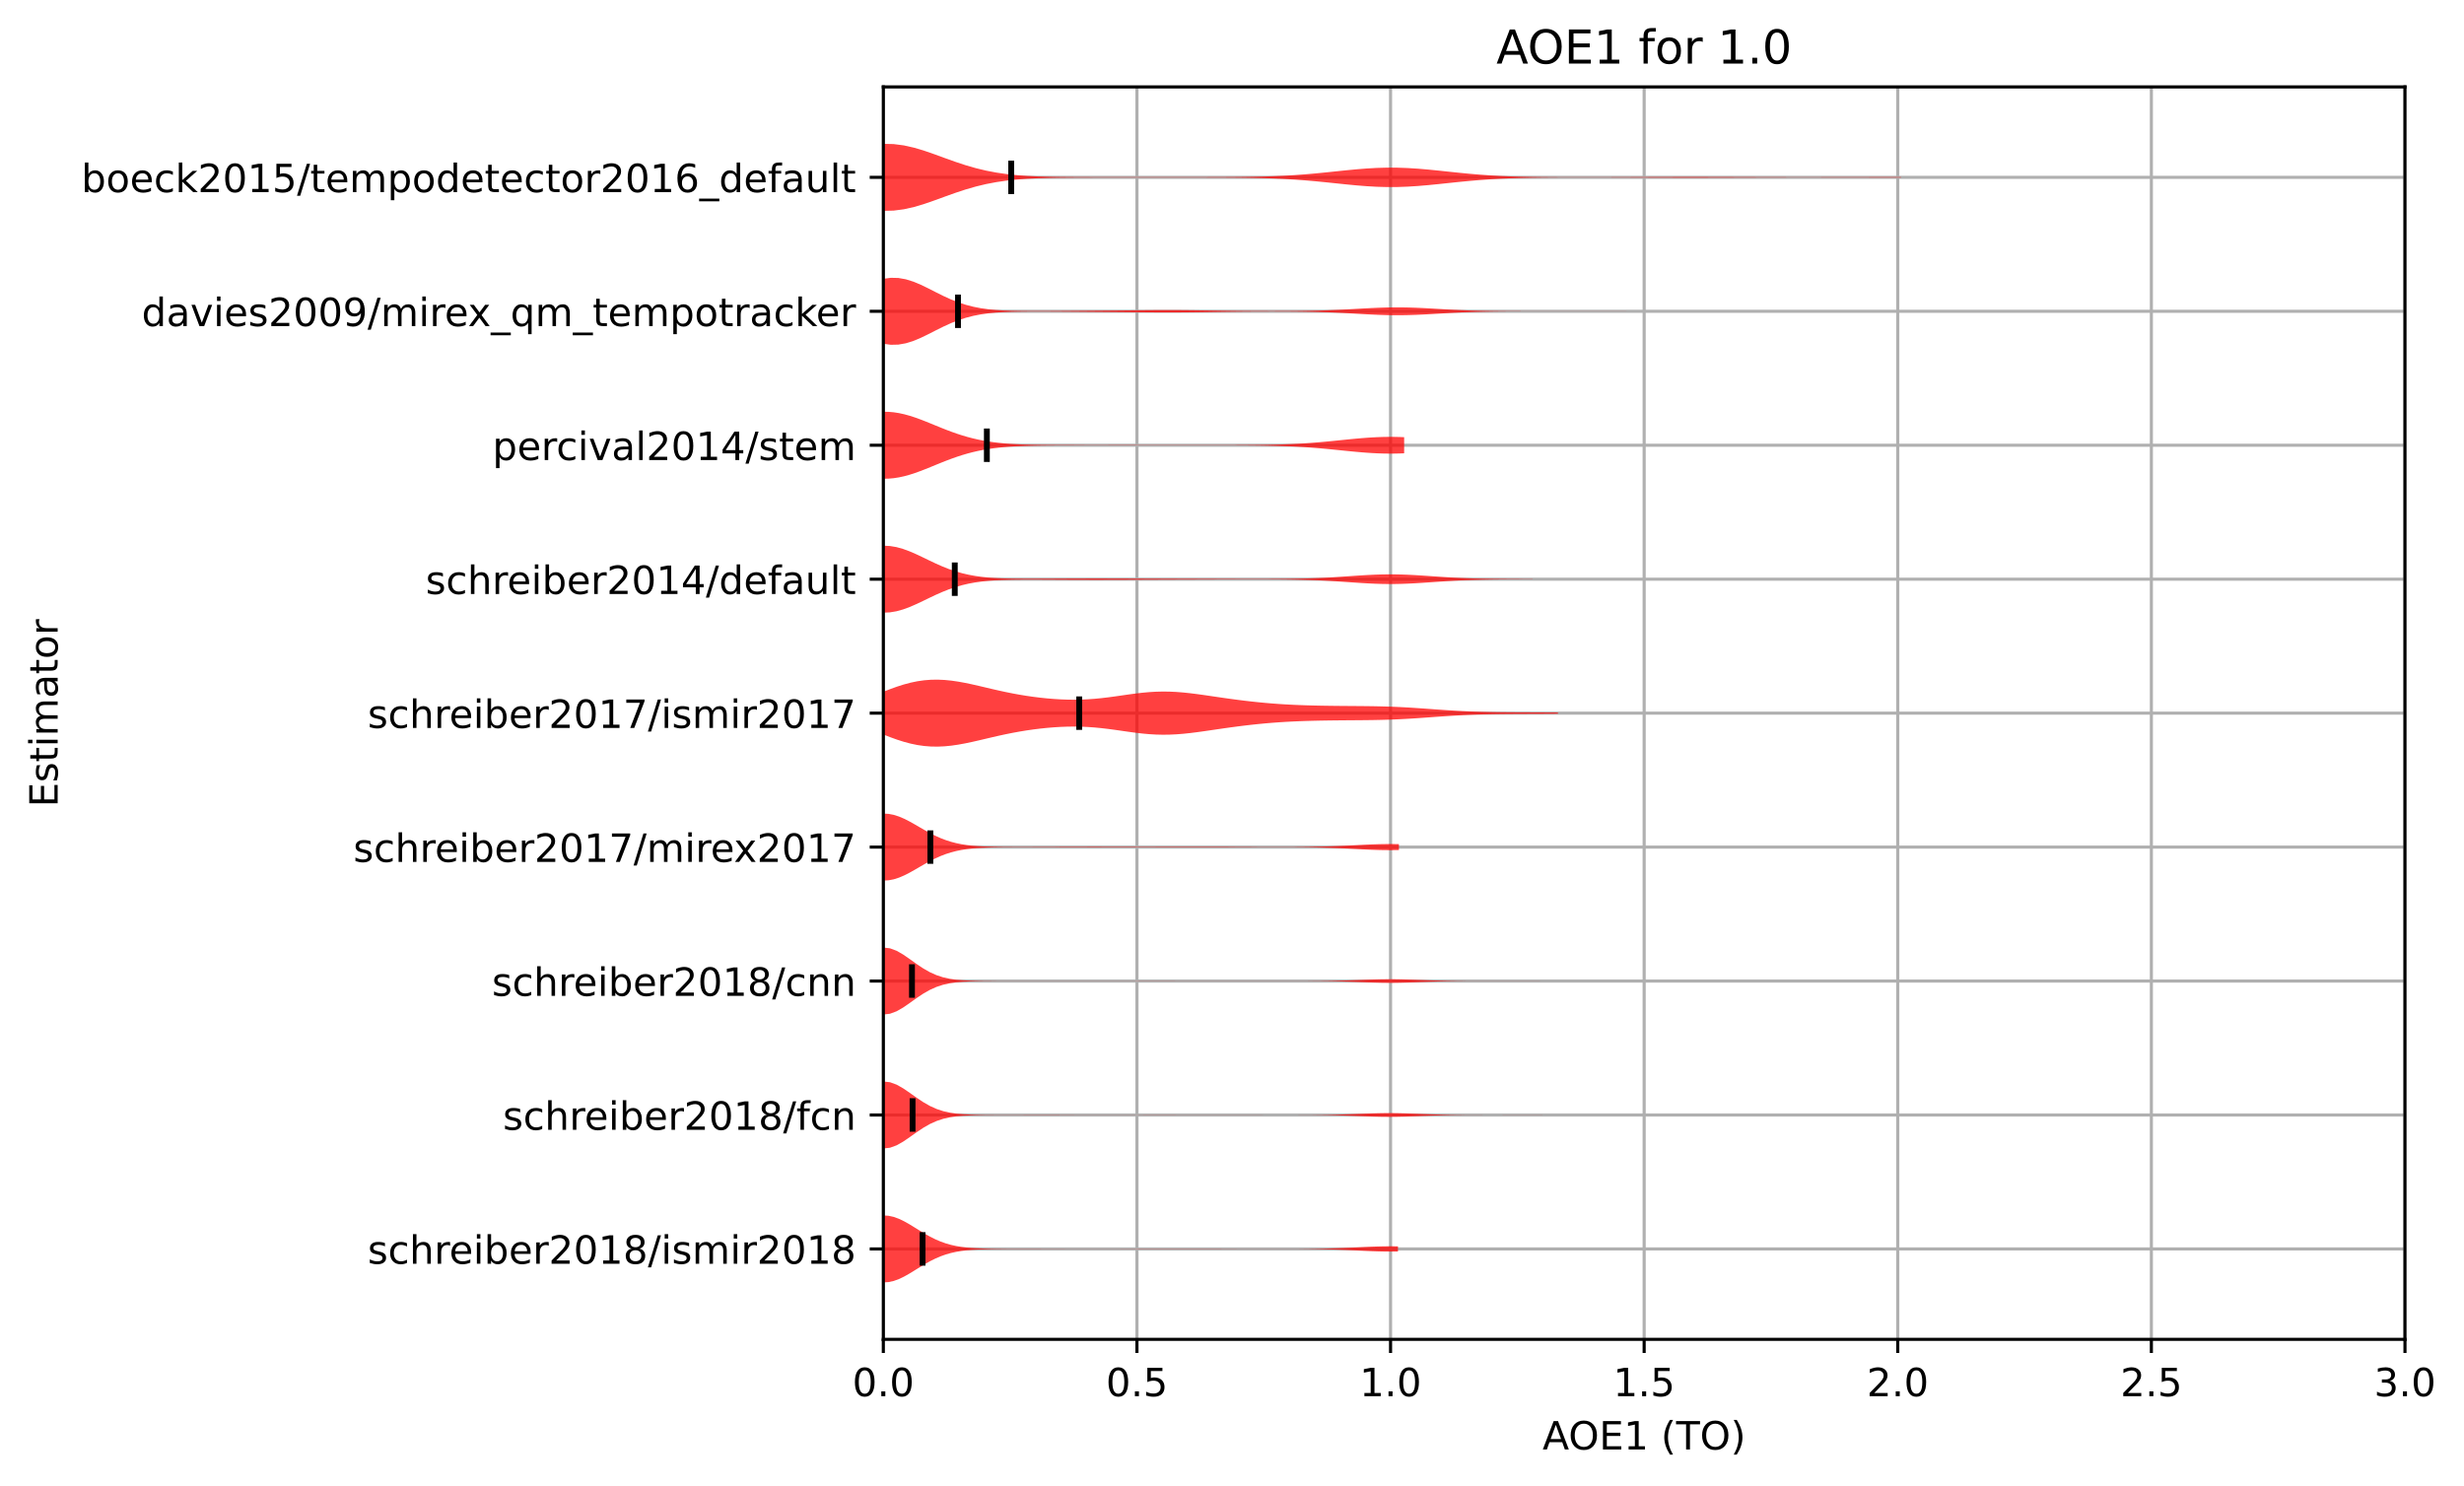 <?xml version="1.0" encoding="utf-8" standalone="no"?>
<!DOCTYPE svg PUBLIC "-//W3C//DTD SVG 1.1//EN"
  "http://www.w3.org/Graphics/SVG/1.1/DTD/svg11.dtd">
<!-- Created with matplotlib (https://matplotlib.org/) -->
<svg height="381.426pt" version="1.1" viewBox="0 0 632.498 381.426" width="632.498pt" xmlns="http://www.w3.org/2000/svg" xmlns:xlink="http://www.w3.org/1999/xlink">
 <defs>
  <style type="text/css">*{stroke-linecap:butt;stroke-linejoin:round;}</style>
 </defs>
 <g id="figure_1">
  <g id="patch_1">
   <path d="M -0 381.426 
L 632.498 381.426 
L 632.498 0 
L -0 0 
z
" style="fill:#ffffff;"/>
  </g>
  <g id="axes_1">
   <g id="patch_2">
    <path d="M 226.747 343.87 
L 617.347 343.87 
L 617.347 22.318 
L 226.747 22.318 
z
" style="fill:#ffffff;"/>
   </g>
   <g id="matplotlib.axis_1">
    <g id="xtick_1">
     <g id="line2d_1">
      <path clip-path="url(#pba3d79c28e)" d="M 226.747 343.87 
L 226.747 22.318 
" style="fill:none;stroke:#b0b0b0;stroke-linecap:square;stroke-width:0.8;"/>
     </g>
     <g id="line2d_2">
      <defs>
       <path d="M 0 0 
L 0 3.5 
" id="m831c91ad9e" style="stroke:#000000;stroke-width:0.8;"/>
      </defs>
      <g>
       <use style="stroke:#000000;stroke-width:0.8;" x="226.747" xlink:href="#m831c91ad9e" y="343.87"/>
      </g>
     </g>
     <g id="text_1">
      <!-- 0.0 -->
      <g transform="translate(218.795 358.469)scale(0.1 -0.1)">
       <defs>
        <path d="M 31.781 66.406 
Q 24.172 66.406 20.328 58.906 
Q 16.5 51.422 16.5 36.375 
Q 16.5 21.391 20.328 13.891 
Q 24.172 6.391 31.781 6.391 
Q 39.453 6.391 43.281 13.891 
Q 47.125 21.391 47.125 36.375 
Q 47.125 51.422 43.281 58.906 
Q 39.453 66.406 31.781 66.406 
z
M 31.781 74.219 
Q 44.047 74.219 50.516 64.516 
Q 56.984 54.828 56.984 36.375 
Q 56.984 17.969 50.516 8.266 
Q 44.047 -1.422 31.781 -1.422 
Q 19.531 -1.422 13.062 8.266 
Q 6.594 17.969 6.594 36.375 
Q 6.594 54.828 13.062 64.516 
Q 19.531 74.219 31.781 74.219 
z
" id="DejaVuSans-48"/>
        <path d="M 10.688 12.406 
L 21 12.406 
L 21 0 
L 10.688 0 
z
" id="DejaVuSans-46"/>
       </defs>
       <use xlink:href="#DejaVuSans-48"/>
       <use x="63.623" xlink:href="#DejaVuSans-46"/>
       <use x="95.41" xlink:href="#DejaVuSans-48"/>
      </g>
     </g>
    </g>
    <g id="xtick_2">
     <g id="line2d_3">
      <path clip-path="url(#pba3d79c28e)" d="M 291.847 343.87 
L 291.847 22.318 
" style="fill:none;stroke:#b0b0b0;stroke-linecap:square;stroke-width:0.8;"/>
     </g>
     <g id="line2d_4">
      <g>
       <use style="stroke:#000000;stroke-width:0.8;" x="291.847" xlink:href="#m831c91ad9e" y="343.87"/>
      </g>
     </g>
     <g id="text_2">
      <!-- 0.5 -->
      <g transform="translate(283.895 358.469)scale(0.1 -0.1)">
       <defs>
        <path d="M 10.797 72.906 
L 49.516 72.906 
L 49.516 64.594 
L 19.828 64.594 
L 19.828 46.734 
Q 21.969 47.469 24.109 47.828 
Q 26.266 48.188 28.422 48.188 
Q 40.625 48.188 47.75 41.5 
Q 54.891 34.812 54.891 23.391 
Q 54.891 11.625 47.562 5.094 
Q 40.234 -1.422 26.906 -1.422 
Q 22.312 -1.422 17.547 -0.641 
Q 12.797 0.141 7.719 1.703 
L 7.719 11.625 
Q 12.109 9.234 16.797 8.062 
Q 21.484 6.891 26.703 6.891 
Q 35.156 6.891 40.078 11.328 
Q 45.016 15.766 45.016 23.391 
Q 45.016 31 40.078 35.438 
Q 35.156 39.891 26.703 39.891 
Q 22.75 39.891 18.812 39.016 
Q 14.891 38.141 10.797 36.281 
z
" id="DejaVuSans-53"/>
       </defs>
       <use xlink:href="#DejaVuSans-48"/>
       <use x="63.623" xlink:href="#DejaVuSans-46"/>
       <use x="95.41" xlink:href="#DejaVuSans-53"/>
      </g>
     </g>
    </g>
    <g id="xtick_3">
     <g id="line2d_5">
      <path clip-path="url(#pba3d79c28e)" d="M 356.947 343.87 
L 356.947 22.318 
" style="fill:none;stroke:#b0b0b0;stroke-linecap:square;stroke-width:0.8;"/>
     </g>
     <g id="line2d_6">
      <g>
       <use style="stroke:#000000;stroke-width:0.8;" x="356.947" xlink:href="#m831c91ad9e" y="343.87"/>
      </g>
     </g>
     <g id="text_3">
      <!-- 1.0 -->
      <g transform="translate(348.995 358.469)scale(0.1 -0.1)">
       <defs>
        <path d="M 12.406 8.297 
L 28.516 8.297 
L 28.516 63.922 
L 10.984 60.406 
L 10.984 69.391 
L 28.422 72.906 
L 38.281 72.906 
L 38.281 8.297 
L 54.391 8.297 
L 54.391 0 
L 12.406 0 
z
" id="DejaVuSans-49"/>
       </defs>
       <use xlink:href="#DejaVuSans-49"/>
       <use x="63.623" xlink:href="#DejaVuSans-46"/>
       <use x="95.41" xlink:href="#DejaVuSans-48"/>
      </g>
     </g>
    </g>
    <g id="xtick_4">
     <g id="line2d_7">
      <path clip-path="url(#pba3d79c28e)" d="M 422.047 343.87 
L 422.047 22.318 
" style="fill:none;stroke:#b0b0b0;stroke-linecap:square;stroke-width:0.8;"/>
     </g>
     <g id="line2d_8">
      <g>
       <use style="stroke:#000000;stroke-width:0.8;" x="422.047" xlink:href="#m831c91ad9e" y="343.87"/>
      </g>
     </g>
     <g id="text_4">
      <!-- 1.5 -->
      <g transform="translate(414.095 358.469)scale(0.1 -0.1)">
       <use xlink:href="#DejaVuSans-49"/>
       <use x="63.623" xlink:href="#DejaVuSans-46"/>
       <use x="95.41" xlink:href="#DejaVuSans-53"/>
      </g>
     </g>
    </g>
    <g id="xtick_5">
     <g id="line2d_9">
      <path clip-path="url(#pba3d79c28e)" d="M 487.147 343.87 
L 487.147 22.318 
" style="fill:none;stroke:#b0b0b0;stroke-linecap:square;stroke-width:0.8;"/>
     </g>
     <g id="line2d_10">
      <g>
       <use style="stroke:#000000;stroke-width:0.8;" x="487.147" xlink:href="#m831c91ad9e" y="343.87"/>
      </g>
     </g>
     <g id="text_5">
      <!-- 2.0 -->
      <g transform="translate(479.195 358.469)scale(0.1 -0.1)">
       <defs>
        <path d="M 19.188 8.297 
L 53.609 8.297 
L 53.609 0 
L 7.328 0 
L 7.328 8.297 
Q 12.938 14.109 22.625 23.891 
Q 32.328 33.688 34.812 36.531 
Q 39.547 41.844 41.422 45.531 
Q 43.312 49.219 43.312 52.781 
Q 43.312 58.594 39.234 62.25 
Q 35.156 65.922 28.609 65.922 
Q 23.969 65.922 18.812 64.312 
Q 13.672 62.703 7.812 59.422 
L 7.812 69.391 
Q 13.766 71.781 18.938 73 
Q 24.125 74.219 28.422 74.219 
Q 39.75 74.219 46.484 68.547 
Q 53.219 62.891 53.219 53.422 
Q 53.219 48.922 51.531 44.891 
Q 49.859 40.875 45.406 35.406 
Q 44.188 33.984 37.641 27.219 
Q 31.109 20.453 19.188 8.297 
z
" id="DejaVuSans-50"/>
       </defs>
       <use xlink:href="#DejaVuSans-50"/>
       <use x="63.623" xlink:href="#DejaVuSans-46"/>
       <use x="95.41" xlink:href="#DejaVuSans-48"/>
      </g>
     </g>
    </g>
    <g id="xtick_6">
     <g id="line2d_11">
      <path clip-path="url(#pba3d79c28e)" d="M 552.247 343.87 
L 552.247 22.318 
" style="fill:none;stroke:#b0b0b0;stroke-linecap:square;stroke-width:0.8;"/>
     </g>
     <g id="line2d_12">
      <g>
       <use style="stroke:#000000;stroke-width:0.8;" x="552.247" xlink:href="#m831c91ad9e" y="343.87"/>
      </g>
     </g>
     <g id="text_6">
      <!-- 2.5 -->
      <g transform="translate(544.295 358.469)scale(0.1 -0.1)">
       <use xlink:href="#DejaVuSans-50"/>
       <use x="63.623" xlink:href="#DejaVuSans-46"/>
       <use x="95.41" xlink:href="#DejaVuSans-53"/>
      </g>
     </g>
    </g>
    <g id="xtick_7">
     <g id="line2d_13">
      <path clip-path="url(#pba3d79c28e)" d="M 617.347 343.87 
L 617.347 22.318 
" style="fill:none;stroke:#b0b0b0;stroke-linecap:square;stroke-width:0.8;"/>
     </g>
     <g id="line2d_14">
      <g>
       <use style="stroke:#000000;stroke-width:0.8;" x="617.347" xlink:href="#m831c91ad9e" y="343.87"/>
      </g>
     </g>
     <g id="text_7">
      <!-- 3.0 -->
      <g transform="translate(609.395 358.469)scale(0.1 -0.1)">
       <defs>
        <path d="M 40.578 39.312 
Q 47.656 37.797 51.625 33 
Q 55.609 28.219 55.609 21.188 
Q 55.609 10.406 48.188 4.484 
Q 40.766 -1.422 27.094 -1.422 
Q 22.516 -1.422 17.656 -0.516 
Q 12.797 0.391 7.625 2.203 
L 7.625 11.719 
Q 11.719 9.328 16.594 8.109 
Q 21.484 6.891 26.812 6.891 
Q 36.078 6.891 40.938 10.547 
Q 45.797 14.203 45.797 21.188 
Q 45.797 27.641 41.281 31.266 
Q 36.766 34.906 28.719 34.906 
L 20.219 34.906 
L 20.219 43.016 
L 29.109 43.016 
Q 36.375 43.016 40.234 45.922 
Q 44.094 48.828 44.094 54.297 
Q 44.094 59.906 40.109 62.906 
Q 36.141 65.922 28.719 65.922 
Q 24.656 65.922 20.016 65.031 
Q 15.375 64.156 9.812 62.312 
L 9.812 71.094 
Q 15.438 72.656 20.344 73.438 
Q 25.25 74.219 29.594 74.219 
Q 40.828 74.219 47.359 69.109 
Q 53.906 64.016 53.906 55.328 
Q 53.906 49.266 50.438 45.094 
Q 46.969 40.922 40.578 39.312 
z
" id="DejaVuSans-51"/>
       </defs>
       <use xlink:href="#DejaVuSans-51"/>
       <use x="63.623" xlink:href="#DejaVuSans-46"/>
       <use x="95.41" xlink:href="#DejaVuSans-48"/>
      </g>
     </g>
    </g>
    <g id="text_8">
     <!-- AOE1 (TO) -->
     <g transform="translate(395.957 372.147)scale(0.1 -0.1)">
      <defs>
       <path d="M 34.188 63.188 
L 20.797 26.906 
L 47.609 26.906 
z
M 28.609 72.906 
L 39.797 72.906 
L 67.578 0 
L 57.328 0 
L 50.688 18.703 
L 17.828 18.703 
L 11.188 0 
L 0.781 0 
z
" id="DejaVuSans-65"/>
       <path d="M 39.406 66.219 
Q 28.656 66.219 22.328 58.203 
Q 16.016 50.203 16.016 36.375 
Q 16.016 22.609 22.328 14.594 
Q 28.656 6.594 39.406 6.594 
Q 50.141 6.594 56.422 14.594 
Q 62.703 22.609 62.703 36.375 
Q 62.703 50.203 56.422 58.203 
Q 50.141 66.219 39.406 66.219 
z
M 39.406 74.219 
Q 54.734 74.219 63.906 63.938 
Q 73.094 53.656 73.094 36.375 
Q 73.094 19.141 63.906 8.859 
Q 54.734 -1.422 39.406 -1.422 
Q 24.031 -1.422 14.812 8.828 
Q 5.609 19.094 5.609 36.375 
Q 5.609 53.656 14.812 63.938 
Q 24.031 74.219 39.406 74.219 
z
" id="DejaVuSans-79"/>
       <path d="M 9.812 72.906 
L 55.906 72.906 
L 55.906 64.594 
L 19.672 64.594 
L 19.672 43.016 
L 54.391 43.016 
L 54.391 34.719 
L 19.672 34.719 
L 19.672 8.297 
L 56.781 8.297 
L 56.781 0 
L 9.812 0 
z
" id="DejaVuSans-69"/>
       <path id="DejaVuSans-32"/>
       <path d="M 31 75.875 
Q 24.469 64.656 21.281 53.656 
Q 18.109 42.672 18.109 31.391 
Q 18.109 20.125 21.312 9.062 
Q 24.516 -2 31 -13.188 
L 23.188 -13.188 
Q 15.875 -1.703 12.234 9.375 
Q 8.594 20.453 8.594 31.391 
Q 8.594 42.281 12.203 53.312 
Q 15.828 64.359 23.188 75.875 
z
" id="DejaVuSans-40"/>
       <path d="M -0.297 72.906 
L 61.375 72.906 
L 61.375 64.594 
L 35.5 64.594 
L 35.5 0 
L 25.594 0 
L 25.594 64.594 
L -0.297 64.594 
z
" id="DejaVuSans-84"/>
       <path d="M 8.016 75.875 
L 15.828 75.875 
Q 23.141 64.359 26.781 53.312 
Q 30.422 42.281 30.422 31.391 
Q 30.422 20.453 26.781 9.375 
Q 23.141 -1.703 15.828 -13.188 
L 8.016 -13.188 
Q 14.5 -2 17.703 9.062 
Q 20.906 20.125 20.906 31.391 
Q 20.906 42.672 17.703 53.656 
Q 14.5 64.656 8.016 75.875 
z
" id="DejaVuSans-41"/>
      </defs>
      <use xlink:href="#DejaVuSans-65"/>
      <use x="66.658" xlink:href="#DejaVuSans-79"/>
      <use x="145.369" xlink:href="#DejaVuSans-69"/>
      <use x="208.553" xlink:href="#DejaVuSans-49"/>
      <use x="272.176" xlink:href="#DejaVuSans-32"/>
      <use x="303.963" xlink:href="#DejaVuSans-40"/>
      <use x="342.977" xlink:href="#DejaVuSans-84"/>
      <use x="404.061" xlink:href="#DejaVuSans-79"/>
      <use x="482.771" xlink:href="#DejaVuSans-41"/>
     </g>
    </g>
   </g>
   <g id="matplotlib.axis_2">
    <g id="ytick_1">
     <g id="line2d_15">
      <path clip-path="url(#pba3d79c28e)" d="M 226.747 320.656 
L 617.347 320.656 
" style="fill:none;stroke:#b0b0b0;stroke-linecap:square;stroke-width:0.8;"/>
     </g>
     <g id="line2d_16">
      <defs>
       <path d="M 0 0 
L -3.5 0 
" id="m668ab52eed" style="stroke:#000000;stroke-width:0.8;"/>
      </defs>
      <g>
       <use style="stroke:#000000;stroke-width:0.8;" x="226.747" xlink:href="#m668ab52eed" y="320.656"/>
      </g>
     </g>
     <g id="text_9">
      <!-- schreiber2018/ismir2018 -->
      <g transform="translate(94.386 324.456)scale(0.1 -0.1)">
       <defs>
        <path d="M 44.281 53.078 
L 44.281 44.578 
Q 40.484 46.531 36.375 47.5 
Q 32.281 48.484 27.875 48.484 
Q 21.188 48.484 17.844 46.438 
Q 14.5 44.391 14.5 40.281 
Q 14.5 37.156 16.891 35.375 
Q 19.281 33.594 26.516 31.984 
L 29.594 31.297 
Q 39.156 29.25 43.188 25.516 
Q 47.219 21.781 47.219 15.094 
Q 47.219 7.469 41.188 3.016 
Q 35.156 -1.422 24.609 -1.422 
Q 20.219 -1.422 15.453 -0.562 
Q 10.688 0.297 5.422 2 
L 5.422 11.281 
Q 10.406 8.688 15.234 7.391 
Q 20.062 6.109 24.812 6.109 
Q 31.156 6.109 34.562 8.281 
Q 37.984 10.453 37.984 14.406 
Q 37.984 18.062 35.516 20.016 
Q 33.062 21.969 24.703 23.781 
L 21.578 24.516 
Q 13.234 26.266 9.516 29.906 
Q 5.812 33.547 5.812 39.891 
Q 5.812 47.609 11.281 51.797 
Q 16.75 56 26.812 56 
Q 31.781 56 36.172 55.266 
Q 40.578 54.547 44.281 53.078 
z
" id="DejaVuSans-115"/>
        <path d="M 48.781 52.594 
L 48.781 44.188 
Q 44.969 46.297 41.141 47.344 
Q 37.312 48.391 33.406 48.391 
Q 24.656 48.391 19.812 42.844 
Q 14.984 37.312 14.984 27.297 
Q 14.984 17.281 19.812 11.734 
Q 24.656 6.203 33.406 6.203 
Q 37.312 6.203 41.141 7.25 
Q 44.969 8.297 48.781 10.406 
L 48.781 2.094 
Q 45.016 0.344 40.984 -0.531 
Q 36.969 -1.422 32.422 -1.422 
Q 20.062 -1.422 12.781 6.344 
Q 5.516 14.109 5.516 27.297 
Q 5.516 40.672 12.859 48.328 
Q 20.219 56 33.016 56 
Q 37.156 56 41.109 55.141 
Q 45.062 54.297 48.781 52.594 
z
" id="DejaVuSans-99"/>
        <path d="M 54.891 33.016 
L 54.891 0 
L 45.906 0 
L 45.906 32.719 
Q 45.906 40.484 42.875 44.328 
Q 39.844 48.188 33.797 48.188 
Q 26.516 48.188 22.312 43.547 
Q 18.109 38.922 18.109 30.906 
L 18.109 0 
L 9.078 0 
L 9.078 75.984 
L 18.109 75.984 
L 18.109 46.188 
Q 21.344 51.125 25.703 53.562 
Q 30.078 56 35.797 56 
Q 45.219 56 50.047 50.172 
Q 54.891 44.344 54.891 33.016 
z
" id="DejaVuSans-104"/>
        <path d="M 41.109 46.297 
Q 39.594 47.172 37.812 47.578 
Q 36.031 48 33.891 48 
Q 26.266 48 22.188 43.047 
Q 18.109 38.094 18.109 28.812 
L 18.109 0 
L 9.078 0 
L 9.078 54.688 
L 18.109 54.688 
L 18.109 46.188 
Q 20.953 51.172 25.484 53.578 
Q 30.031 56 36.531 56 
Q 37.453 56 38.578 55.875 
Q 39.703 55.766 41.062 55.516 
z
" id="DejaVuSans-114"/>
        <path d="M 56.203 29.594 
L 56.203 25.203 
L 14.891 25.203 
Q 15.484 15.922 20.484 11.062 
Q 25.484 6.203 34.422 6.203 
Q 39.594 6.203 44.453 7.469 
Q 49.312 8.734 54.109 11.281 
L 54.109 2.781 
Q 49.266 0.734 44.188 -0.344 
Q 39.109 -1.422 33.891 -1.422 
Q 20.797 -1.422 13.156 6.188 
Q 5.516 13.812 5.516 26.812 
Q 5.516 40.234 12.766 48.109 
Q 20.016 56 32.328 56 
Q 43.359 56 49.781 48.891 
Q 56.203 41.797 56.203 29.594 
z
M 47.219 32.234 
Q 47.125 39.594 43.094 43.984 
Q 39.062 48.391 32.422 48.391 
Q 24.906 48.391 20.391 44.141 
Q 15.875 39.891 15.188 32.172 
z
" id="DejaVuSans-101"/>
        <path d="M 9.422 54.688 
L 18.406 54.688 
L 18.406 0 
L 9.422 0 
z
M 9.422 75.984 
L 18.406 75.984 
L 18.406 64.594 
L 9.422 64.594 
z
" id="DejaVuSans-105"/>
        <path d="M 48.688 27.297 
Q 48.688 37.203 44.609 42.844 
Q 40.531 48.484 33.406 48.484 
Q 26.266 48.484 22.188 42.844 
Q 18.109 37.203 18.109 27.297 
Q 18.109 17.391 22.188 11.75 
Q 26.266 6.109 33.406 6.109 
Q 40.531 6.109 44.609 11.75 
Q 48.688 17.391 48.688 27.297 
z
M 18.109 46.391 
Q 20.953 51.266 25.266 53.625 
Q 29.594 56 35.594 56 
Q 45.562 56 51.781 48.094 
Q 58.016 40.188 58.016 27.297 
Q 58.016 14.406 51.781 6.484 
Q 45.562 -1.422 35.594 -1.422 
Q 29.594 -1.422 25.266 0.953 
Q 20.953 3.328 18.109 8.203 
L 18.109 0 
L 9.078 0 
L 9.078 75.984 
L 18.109 75.984 
z
" id="DejaVuSans-98"/>
        <path d="M 31.781 34.625 
Q 24.75 34.625 20.719 30.859 
Q 16.703 27.094 16.703 20.516 
Q 16.703 13.922 20.719 10.156 
Q 24.75 6.391 31.781 6.391 
Q 38.812 6.391 42.859 10.172 
Q 46.922 13.969 46.922 20.516 
Q 46.922 27.094 42.891 30.859 
Q 38.875 34.625 31.781 34.625 
z
M 21.922 38.812 
Q 15.578 40.375 12.031 44.719 
Q 8.5 49.078 8.5 55.328 
Q 8.5 64.062 14.719 69.141 
Q 20.953 74.219 31.781 74.219 
Q 42.672 74.219 48.875 69.141 
Q 55.078 64.062 55.078 55.328 
Q 55.078 49.078 51.531 44.719 
Q 48 40.375 41.703 38.812 
Q 48.828 37.156 52.797 32.312 
Q 56.781 27.484 56.781 20.516 
Q 56.781 9.906 50.312 4.234 
Q 43.844 -1.422 31.781 -1.422 
Q 19.734 -1.422 13.25 4.234 
Q 6.781 9.906 6.781 20.516 
Q 6.781 27.484 10.781 32.312 
Q 14.797 37.156 21.922 38.812 
z
M 18.312 54.391 
Q 18.312 48.734 21.844 45.562 
Q 25.391 42.391 31.781 42.391 
Q 38.141 42.391 41.719 45.562 
Q 45.312 48.734 45.312 54.391 
Q 45.312 60.062 41.719 63.234 
Q 38.141 66.406 31.781 66.406 
Q 25.391 66.406 21.844 63.234 
Q 18.312 60.062 18.312 54.391 
z
" id="DejaVuSans-56"/>
        <path d="M 25.391 72.906 
L 33.688 72.906 
L 8.297 -9.281 
L 0 -9.281 
z
" id="DejaVuSans-47"/>
        <path d="M 52 44.188 
Q 55.375 50.25 60.062 53.125 
Q 64.75 56 71.094 56 
Q 79.641 56 84.281 50.016 
Q 88.922 44.047 88.922 33.016 
L 88.922 0 
L 79.891 0 
L 79.891 32.719 
Q 79.891 40.578 77.094 44.375 
Q 74.312 48.188 68.609 48.188 
Q 61.625 48.188 57.562 43.547 
Q 53.516 38.922 53.516 30.906 
L 53.516 0 
L 44.484 0 
L 44.484 32.719 
Q 44.484 40.625 41.703 44.406 
Q 38.922 48.188 33.109 48.188 
Q 26.219 48.188 22.156 43.531 
Q 18.109 38.875 18.109 30.906 
L 18.109 0 
L 9.078 0 
L 9.078 54.688 
L 18.109 54.688 
L 18.109 46.188 
Q 21.188 51.219 25.484 53.609 
Q 29.781 56 35.688 56 
Q 41.656 56 45.828 52.969 
Q 50 49.953 52 44.188 
z
" id="DejaVuSans-109"/>
       </defs>
       <use xlink:href="#DejaVuSans-115"/>
       <use x="52.1" xlink:href="#DejaVuSans-99"/>
       <use x="107.08" xlink:href="#DejaVuSans-104"/>
       <use x="170.459" xlink:href="#DejaVuSans-114"/>
       <use x="209.322" xlink:href="#DejaVuSans-101"/>
       <use x="270.846" xlink:href="#DejaVuSans-105"/>
       <use x="298.629" xlink:href="#DejaVuSans-98"/>
       <use x="362.105" xlink:href="#DejaVuSans-101"/>
       <use x="423.629" xlink:href="#DejaVuSans-114"/>
       <use x="464.742" xlink:href="#DejaVuSans-50"/>
       <use x="528.365" xlink:href="#DejaVuSans-48"/>
       <use x="591.988" xlink:href="#DejaVuSans-49"/>
       <use x="655.611" xlink:href="#DejaVuSans-56"/>
       <use x="719.234" xlink:href="#DejaVuSans-47"/>
       <use x="752.926" xlink:href="#DejaVuSans-105"/>
       <use x="780.709" xlink:href="#DejaVuSans-115"/>
       <use x="832.809" xlink:href="#DejaVuSans-109"/>
       <use x="930.221" xlink:href="#DejaVuSans-105"/>
       <use x="958.004" xlink:href="#DejaVuSans-114"/>
       <use x="999.117" xlink:href="#DejaVuSans-50"/>
       <use x="1062.74" xlink:href="#DejaVuSans-48"/>
       <use x="1126.363" xlink:href="#DejaVuSans-49"/>
       <use x="1189.986" xlink:href="#DejaVuSans-56"/>
      </g>
     </g>
    </g>
    <g id="ytick_2">
     <g id="line2d_17">
      <path clip-path="url(#pba3d79c28e)" d="M 226.747 286.266 
L 617.347 286.266 
" style="fill:none;stroke:#b0b0b0;stroke-linecap:square;stroke-width:0.8;"/>
     </g>
     <g id="line2d_18">
      <g>
       <use style="stroke:#000000;stroke-width:0.8;" x="226.747" xlink:href="#m668ab52eed" y="286.266"/>
      </g>
     </g>
     <g id="text_10">
      <!-- schreiber2018/fcn -->
      <g transform="translate(129.097 290.065)scale(0.1 -0.1)">
       <defs>
        <path d="M 37.109 75.984 
L 37.109 68.5 
L 28.516 68.5 
Q 23.688 68.5 21.797 66.547 
Q 19.922 64.594 19.922 59.516 
L 19.922 54.688 
L 34.719 54.688 
L 34.719 47.703 
L 19.922 47.703 
L 19.922 0 
L 10.891 0 
L 10.891 47.703 
L 2.297 47.703 
L 2.297 54.688 
L 10.891 54.688 
L 10.891 58.5 
Q 10.891 67.625 15.141 71.797 
Q 19.391 75.984 28.609 75.984 
z
" id="DejaVuSans-102"/>
        <path d="M 54.891 33.016 
L 54.891 0 
L 45.906 0 
L 45.906 32.719 
Q 45.906 40.484 42.875 44.328 
Q 39.844 48.188 33.797 48.188 
Q 26.516 48.188 22.312 43.547 
Q 18.109 38.922 18.109 30.906 
L 18.109 0 
L 9.078 0 
L 9.078 54.688 
L 18.109 54.688 
L 18.109 46.188 
Q 21.344 51.125 25.703 53.562 
Q 30.078 56 35.797 56 
Q 45.219 56 50.047 50.172 
Q 54.891 44.344 54.891 33.016 
z
" id="DejaVuSans-110"/>
       </defs>
       <use xlink:href="#DejaVuSans-115"/>
       <use x="52.1" xlink:href="#DejaVuSans-99"/>
       <use x="107.08" xlink:href="#DejaVuSans-104"/>
       <use x="170.459" xlink:href="#DejaVuSans-114"/>
       <use x="209.322" xlink:href="#DejaVuSans-101"/>
       <use x="270.846" xlink:href="#DejaVuSans-105"/>
       <use x="298.629" xlink:href="#DejaVuSans-98"/>
       <use x="362.105" xlink:href="#DejaVuSans-101"/>
       <use x="423.629" xlink:href="#DejaVuSans-114"/>
       <use x="464.742" xlink:href="#DejaVuSans-50"/>
       <use x="528.365" xlink:href="#DejaVuSans-48"/>
       <use x="591.988" xlink:href="#DejaVuSans-49"/>
       <use x="655.611" xlink:href="#DejaVuSans-56"/>
       <use x="719.234" xlink:href="#DejaVuSans-47"/>
       <use x="752.926" xlink:href="#DejaVuSans-102"/>
       <use x="788.131" xlink:href="#DejaVuSans-99"/>
       <use x="843.111" xlink:href="#DejaVuSans-110"/>
      </g>
     </g>
    </g>
    <g id="ytick_3">
     <g id="line2d_19">
      <path clip-path="url(#pba3d79c28e)" d="M 226.747 251.875 
L 617.347 251.875 
" style="fill:none;stroke:#b0b0b0;stroke-linecap:square;stroke-width:0.8;"/>
     </g>
     <g id="line2d_20">
      <g>
       <use style="stroke:#000000;stroke-width:0.8;" x="226.747" xlink:href="#m668ab52eed" y="251.875"/>
      </g>
     </g>
     <g id="text_11">
      <!-- schreiber2018/cnn -->
      <g transform="translate(126.28 255.675)scale(0.1 -0.1)">
       <use xlink:href="#DejaVuSans-115"/>
       <use x="52.1" xlink:href="#DejaVuSans-99"/>
       <use x="107.08" xlink:href="#DejaVuSans-104"/>
       <use x="170.459" xlink:href="#DejaVuSans-114"/>
       <use x="209.322" xlink:href="#DejaVuSans-101"/>
       <use x="270.846" xlink:href="#DejaVuSans-105"/>
       <use x="298.629" xlink:href="#DejaVuSans-98"/>
       <use x="362.105" xlink:href="#DejaVuSans-101"/>
       <use x="423.629" xlink:href="#DejaVuSans-114"/>
       <use x="464.742" xlink:href="#DejaVuSans-50"/>
       <use x="528.365" xlink:href="#DejaVuSans-48"/>
       <use x="591.988" xlink:href="#DejaVuSans-49"/>
       <use x="655.611" xlink:href="#DejaVuSans-56"/>
       <use x="719.234" xlink:href="#DejaVuSans-47"/>
       <use x="752.926" xlink:href="#DejaVuSans-99"/>
       <use x="807.906" xlink:href="#DejaVuSans-110"/>
       <use x="871.285" xlink:href="#DejaVuSans-110"/>
      </g>
     </g>
    </g>
    <g id="ytick_4">
     <g id="line2d_21">
      <path clip-path="url(#pba3d79c28e)" d="M 226.747 217.485 
L 617.347 217.485 
" style="fill:none;stroke:#b0b0b0;stroke-linecap:square;stroke-width:0.8;"/>
     </g>
     <g id="line2d_22">
      <g>
       <use style="stroke:#000000;stroke-width:0.8;" x="226.747" xlink:href="#m668ab52eed" y="217.485"/>
      </g>
     </g>
     <g id="text_12">
      <!-- schreiber2017/mirex2017 -->
      <g transform="translate(90.702 221.284)scale(0.1 -0.1)">
       <defs>
        <path d="M 8.203 72.906 
L 55.078 72.906 
L 55.078 68.703 
L 28.609 0 
L 18.312 0 
L 43.219 64.594 
L 8.203 64.594 
z
" id="DejaVuSans-55"/>
        <path d="M 54.891 54.688 
L 35.109 28.078 
L 55.906 0 
L 45.312 0 
L 29.391 21.484 
L 13.484 0 
L 2.875 0 
L 24.125 28.609 
L 4.688 54.688 
L 15.281 54.688 
L 29.781 35.203 
L 44.281 54.688 
z
" id="DejaVuSans-120"/>
       </defs>
       <use xlink:href="#DejaVuSans-115"/>
       <use x="52.1" xlink:href="#DejaVuSans-99"/>
       <use x="107.08" xlink:href="#DejaVuSans-104"/>
       <use x="170.459" xlink:href="#DejaVuSans-114"/>
       <use x="209.322" xlink:href="#DejaVuSans-101"/>
       <use x="270.846" xlink:href="#DejaVuSans-105"/>
       <use x="298.629" xlink:href="#DejaVuSans-98"/>
       <use x="362.105" xlink:href="#DejaVuSans-101"/>
       <use x="423.629" xlink:href="#DejaVuSans-114"/>
       <use x="464.742" xlink:href="#DejaVuSans-50"/>
       <use x="528.365" xlink:href="#DejaVuSans-48"/>
       <use x="591.988" xlink:href="#DejaVuSans-49"/>
       <use x="655.611" xlink:href="#DejaVuSans-55"/>
       <use x="719.234" xlink:href="#DejaVuSans-47"/>
       <use x="752.926" xlink:href="#DejaVuSans-109"/>
       <use x="850.338" xlink:href="#DejaVuSans-105"/>
       <use x="878.121" xlink:href="#DejaVuSans-114"/>
       <use x="916.984" xlink:href="#DejaVuSans-101"/>
       <use x="976.758" xlink:href="#DejaVuSans-120"/>
       <use x="1035.938" xlink:href="#DejaVuSans-50"/>
       <use x="1099.561" xlink:href="#DejaVuSans-48"/>
       <use x="1163.184" xlink:href="#DejaVuSans-49"/>
       <use x="1226.807" xlink:href="#DejaVuSans-55"/>
      </g>
     </g>
    </g>
    <g id="ytick_5">
     <g id="line2d_23">
      <path clip-path="url(#pba3d79c28e)" d="M 226.747 183.094 
L 617.347 183.094 
" style="fill:none;stroke:#b0b0b0;stroke-linecap:square;stroke-width:0.8;"/>
     </g>
     <g id="line2d_24">
      <g>
       <use style="stroke:#000000;stroke-width:0.8;" x="226.747" xlink:href="#m668ab52eed" y="183.094"/>
      </g>
     </g>
     <g id="text_13">
      <!-- schreiber2017/ismir2017 -->
      <g transform="translate(94.386 186.893)scale(0.1 -0.1)">
       <use xlink:href="#DejaVuSans-115"/>
       <use x="52.1" xlink:href="#DejaVuSans-99"/>
       <use x="107.08" xlink:href="#DejaVuSans-104"/>
       <use x="170.459" xlink:href="#DejaVuSans-114"/>
       <use x="209.322" xlink:href="#DejaVuSans-101"/>
       <use x="270.846" xlink:href="#DejaVuSans-105"/>
       <use x="298.629" xlink:href="#DejaVuSans-98"/>
       <use x="362.105" xlink:href="#DejaVuSans-101"/>
       <use x="423.629" xlink:href="#DejaVuSans-114"/>
       <use x="464.742" xlink:href="#DejaVuSans-50"/>
       <use x="528.365" xlink:href="#DejaVuSans-48"/>
       <use x="591.988" xlink:href="#DejaVuSans-49"/>
       <use x="655.611" xlink:href="#DejaVuSans-55"/>
       <use x="719.234" xlink:href="#DejaVuSans-47"/>
       <use x="752.926" xlink:href="#DejaVuSans-105"/>
       <use x="780.709" xlink:href="#DejaVuSans-115"/>
       <use x="832.809" xlink:href="#DejaVuSans-109"/>
       <use x="930.221" xlink:href="#DejaVuSans-105"/>
       <use x="958.004" xlink:href="#DejaVuSans-114"/>
       <use x="999.117" xlink:href="#DejaVuSans-50"/>
       <use x="1062.74" xlink:href="#DejaVuSans-48"/>
       <use x="1126.363" xlink:href="#DejaVuSans-49"/>
       <use x="1189.986" xlink:href="#DejaVuSans-55"/>
      </g>
     </g>
    </g>
    <g id="ytick_6">
     <g id="line2d_25">
      <path clip-path="url(#pba3d79c28e)" d="M 226.747 148.704 
L 617.347 148.704 
" style="fill:none;stroke:#b0b0b0;stroke-linecap:square;stroke-width:0.8;"/>
     </g>
     <g id="line2d_26">
      <g>
       <use style="stroke:#000000;stroke-width:0.8;" x="226.747" xlink:href="#m668ab52eed" y="148.704"/>
      </g>
     </g>
     <g id="text_14">
      <!-- schreiber2014/default -->
      <g transform="translate(109.267 152.503)scale(0.1 -0.1)">
       <defs>
        <path d="M 37.797 64.312 
L 12.891 25.391 
L 37.797 25.391 
z
M 35.203 72.906 
L 47.609 72.906 
L 47.609 25.391 
L 58.016 25.391 
L 58.016 17.188 
L 47.609 17.188 
L 47.609 0 
L 37.797 0 
L 37.797 17.188 
L 4.891 17.188 
L 4.891 26.703 
z
" id="DejaVuSans-52"/>
        <path d="M 45.406 46.391 
L 45.406 75.984 
L 54.391 75.984 
L 54.391 0 
L 45.406 0 
L 45.406 8.203 
Q 42.578 3.328 38.25 0.953 
Q 33.938 -1.422 27.875 -1.422 
Q 17.969 -1.422 11.734 6.484 
Q 5.516 14.406 5.516 27.297 
Q 5.516 40.188 11.734 48.094 
Q 17.969 56 27.875 56 
Q 33.938 56 38.25 53.625 
Q 42.578 51.266 45.406 46.391 
z
M 14.797 27.297 
Q 14.797 17.391 18.875 11.75 
Q 22.953 6.109 30.078 6.109 
Q 37.203 6.109 41.297 11.75 
Q 45.406 17.391 45.406 27.297 
Q 45.406 37.203 41.297 42.844 
Q 37.203 48.484 30.078 48.484 
Q 22.953 48.484 18.875 42.844 
Q 14.797 37.203 14.797 27.297 
z
" id="DejaVuSans-100"/>
        <path d="M 34.281 27.484 
Q 23.391 27.484 19.188 25 
Q 14.984 22.516 14.984 16.5 
Q 14.984 11.719 18.141 8.906 
Q 21.297 6.109 26.703 6.109 
Q 34.188 6.109 38.703 11.406 
Q 43.219 16.703 43.219 25.484 
L 43.219 27.484 
z
M 52.203 31.203 
L 52.203 0 
L 43.219 0 
L 43.219 8.297 
Q 40.141 3.328 35.547 0.953 
Q 30.953 -1.422 24.312 -1.422 
Q 15.922 -1.422 10.953 3.297 
Q 6 8.016 6 15.922 
Q 6 25.141 12.172 29.828 
Q 18.359 34.516 30.609 34.516 
L 43.219 34.516 
L 43.219 35.406 
Q 43.219 41.609 39.141 45 
Q 35.062 48.391 27.688 48.391 
Q 23 48.391 18.547 47.266 
Q 14.109 46.141 10.016 43.891 
L 10.016 52.203 
Q 14.938 54.109 19.578 55.047 
Q 24.219 56 28.609 56 
Q 40.484 56 46.344 49.844 
Q 52.203 43.703 52.203 31.203 
z
" id="DejaVuSans-97"/>
        <path d="M 8.5 21.578 
L 8.5 54.688 
L 17.484 54.688 
L 17.484 21.922 
Q 17.484 14.156 20.5 10.266 
Q 23.531 6.391 29.594 6.391 
Q 36.859 6.391 41.078 11.031 
Q 45.312 15.672 45.312 23.688 
L 45.312 54.688 
L 54.297 54.688 
L 54.297 0 
L 45.312 0 
L 45.312 8.406 
Q 42.047 3.422 37.719 1 
Q 33.406 -1.422 27.688 -1.422 
Q 18.266 -1.422 13.375 4.438 
Q 8.5 10.297 8.5 21.578 
z
M 31.109 56 
z
" id="DejaVuSans-117"/>
        <path d="M 9.422 75.984 
L 18.406 75.984 
L 18.406 0 
L 9.422 0 
z
" id="DejaVuSans-108"/>
        <path d="M 18.312 70.219 
L 18.312 54.688 
L 36.812 54.688 
L 36.812 47.703 
L 18.312 47.703 
L 18.312 18.016 
Q 18.312 11.328 20.141 9.422 
Q 21.969 7.516 27.594 7.516 
L 36.812 7.516 
L 36.812 0 
L 27.594 0 
Q 17.188 0 13.234 3.875 
Q 9.281 7.766 9.281 18.016 
L 9.281 47.703 
L 2.688 47.703 
L 2.688 54.688 
L 9.281 54.688 
L 9.281 70.219 
z
" id="DejaVuSans-116"/>
       </defs>
       <use xlink:href="#DejaVuSans-115"/>
       <use x="52.1" xlink:href="#DejaVuSans-99"/>
       <use x="107.08" xlink:href="#DejaVuSans-104"/>
       <use x="170.459" xlink:href="#DejaVuSans-114"/>
       <use x="209.322" xlink:href="#DejaVuSans-101"/>
       <use x="270.846" xlink:href="#DejaVuSans-105"/>
       <use x="298.629" xlink:href="#DejaVuSans-98"/>
       <use x="362.105" xlink:href="#DejaVuSans-101"/>
       <use x="423.629" xlink:href="#DejaVuSans-114"/>
       <use x="464.742" xlink:href="#DejaVuSans-50"/>
       <use x="528.365" xlink:href="#DejaVuSans-48"/>
       <use x="591.988" xlink:href="#DejaVuSans-49"/>
       <use x="655.611" xlink:href="#DejaVuSans-52"/>
       <use x="719.234" xlink:href="#DejaVuSans-47"/>
       <use x="752.926" xlink:href="#DejaVuSans-100"/>
       <use x="816.402" xlink:href="#DejaVuSans-101"/>
       <use x="877.926" xlink:href="#DejaVuSans-102"/>
       <use x="913.131" xlink:href="#DejaVuSans-97"/>
       <use x="974.41" xlink:href="#DejaVuSans-117"/>
       <use x="1037.789" xlink:href="#DejaVuSans-108"/>
       <use x="1065.572" xlink:href="#DejaVuSans-116"/>
      </g>
     </g>
    </g>
    <g id="ytick_7">
     <g id="line2d_27">
      <path clip-path="url(#pba3d79c28e)" d="M 226.747 114.313 
L 617.347 114.313 
" style="fill:none;stroke:#b0b0b0;stroke-linecap:square;stroke-width:0.8;"/>
     </g>
     <g id="line2d_28">
      <g>
       <use style="stroke:#000000;stroke-width:0.8;" x="226.747" xlink:href="#m668ab52eed" y="114.313"/>
      </g>
     </g>
     <g id="text_15">
      <!-- percival2014/stem -->
      <g transform="translate(126.416 118.112)scale(0.1 -0.1)">
       <defs>
        <path d="M 18.109 8.203 
L 18.109 -20.797 
L 9.078 -20.797 
L 9.078 54.688 
L 18.109 54.688 
L 18.109 46.391 
Q 20.953 51.266 25.266 53.625 
Q 29.594 56 35.594 56 
Q 45.562 56 51.781 48.094 
Q 58.016 40.188 58.016 27.297 
Q 58.016 14.406 51.781 6.484 
Q 45.562 -1.422 35.594 -1.422 
Q 29.594 -1.422 25.266 0.953 
Q 20.953 3.328 18.109 8.203 
z
M 48.688 27.297 
Q 48.688 37.203 44.609 42.844 
Q 40.531 48.484 33.406 48.484 
Q 26.266 48.484 22.188 42.844 
Q 18.109 37.203 18.109 27.297 
Q 18.109 17.391 22.188 11.75 
Q 26.266 6.109 33.406 6.109 
Q 40.531 6.109 44.609 11.75 
Q 48.688 17.391 48.688 27.297 
z
" id="DejaVuSans-112"/>
        <path d="M 2.984 54.688 
L 12.5 54.688 
L 29.594 8.797 
L 46.688 54.688 
L 56.203 54.688 
L 35.688 0 
L 23.484 0 
z
" id="DejaVuSans-118"/>
       </defs>
       <use xlink:href="#DejaVuSans-112"/>
       <use x="63.477" xlink:href="#DejaVuSans-101"/>
       <use x="125" xlink:href="#DejaVuSans-114"/>
       <use x="163.863" xlink:href="#DejaVuSans-99"/>
       <use x="218.844" xlink:href="#DejaVuSans-105"/>
       <use x="246.627" xlink:href="#DejaVuSans-118"/>
       <use x="305.807" xlink:href="#DejaVuSans-97"/>
       <use x="367.086" xlink:href="#DejaVuSans-108"/>
       <use x="394.869" xlink:href="#DejaVuSans-50"/>
       <use x="458.492" xlink:href="#DejaVuSans-48"/>
       <use x="522.115" xlink:href="#DejaVuSans-49"/>
       <use x="585.738" xlink:href="#DejaVuSans-52"/>
       <use x="649.361" xlink:href="#DejaVuSans-47"/>
       <use x="683.053" xlink:href="#DejaVuSans-115"/>
       <use x="735.152" xlink:href="#DejaVuSans-116"/>
       <use x="774.361" xlink:href="#DejaVuSans-101"/>
       <use x="835.885" xlink:href="#DejaVuSans-109"/>
      </g>
     </g>
    </g>
    <g id="ytick_8">
     <g id="line2d_29">
      <path clip-path="url(#pba3d79c28e)" d="M 226.747 79.922 
L 617.347 79.922 
" style="fill:none;stroke:#b0b0b0;stroke-linecap:square;stroke-width:0.8;"/>
     </g>
     <g id="line2d_30">
      <g>
       <use style="stroke:#000000;stroke-width:0.8;" x="226.747" xlink:href="#m668ab52eed" y="79.922"/>
      </g>
     </g>
     <g id="text_16">
      <!-- davies2009/mirex_qm_tempotracker -->
      <g transform="translate(36.37 83.722)scale(0.1 -0.1)">
       <defs>
        <path d="M 10.984 1.516 
L 10.984 10.5 
Q 14.703 8.734 18.5 7.812 
Q 22.312 6.891 25.984 6.891 
Q 35.75 6.891 40.891 13.453 
Q 46.047 20.016 46.781 33.406 
Q 43.953 29.203 39.594 26.953 
Q 35.25 24.703 29.984 24.703 
Q 19.047 24.703 12.672 31.312 
Q 6.297 37.938 6.297 49.422 
Q 6.297 60.641 12.938 67.422 
Q 19.578 74.219 30.609 74.219 
Q 43.266 74.219 49.922 64.516 
Q 56.594 54.828 56.594 36.375 
Q 56.594 19.141 48.406 8.859 
Q 40.234 -1.422 26.422 -1.422 
Q 22.703 -1.422 18.891 -0.688 
Q 15.094 0.047 10.984 1.516 
z
M 30.609 32.422 
Q 37.25 32.422 41.125 36.953 
Q 45.016 41.5 45.016 49.422 
Q 45.016 57.281 41.125 61.844 
Q 37.25 66.406 30.609 66.406 
Q 23.969 66.406 20.094 61.844 
Q 16.219 57.281 16.219 49.422 
Q 16.219 41.5 20.094 36.953 
Q 23.969 32.422 30.609 32.422 
z
" id="DejaVuSans-57"/>
        <path d="M 50.984 -16.609 
L 50.984 -23.578 
L -0.984 -23.578 
L -0.984 -16.609 
z
" id="DejaVuSans-95"/>
        <path d="M 14.797 27.297 
Q 14.797 17.391 18.875 11.75 
Q 22.953 6.109 30.078 6.109 
Q 37.203 6.109 41.297 11.75 
Q 45.406 17.391 45.406 27.297 
Q 45.406 37.203 41.297 42.844 
Q 37.203 48.484 30.078 48.484 
Q 22.953 48.484 18.875 42.844 
Q 14.797 37.203 14.797 27.297 
z
M 45.406 8.203 
Q 42.578 3.328 38.25 0.953 
Q 33.938 -1.422 27.875 -1.422 
Q 17.969 -1.422 11.734 6.484 
Q 5.516 14.406 5.516 27.297 
Q 5.516 40.188 11.734 48.094 
Q 17.969 56 27.875 56 
Q 33.938 56 38.25 53.625 
Q 42.578 51.266 45.406 46.391 
L 45.406 54.688 
L 54.391 54.688 
L 54.391 -20.797 
L 45.406 -20.797 
z
" id="DejaVuSans-113"/>
        <path d="M 30.609 48.391 
Q 23.391 48.391 19.188 42.75 
Q 14.984 37.109 14.984 27.297 
Q 14.984 17.484 19.156 11.844 
Q 23.344 6.203 30.609 6.203 
Q 37.797 6.203 41.984 11.859 
Q 46.188 17.531 46.188 27.297 
Q 46.188 37.016 41.984 42.703 
Q 37.797 48.391 30.609 48.391 
z
M 30.609 56 
Q 42.328 56 49.016 48.375 
Q 55.719 40.766 55.719 27.297 
Q 55.719 13.875 49.016 6.219 
Q 42.328 -1.422 30.609 -1.422 
Q 18.844 -1.422 12.172 6.219 
Q 5.516 13.875 5.516 27.297 
Q 5.516 40.766 12.172 48.375 
Q 18.844 56 30.609 56 
z
" id="DejaVuSans-111"/>
        <path d="M 9.078 75.984 
L 18.109 75.984 
L 18.109 31.109 
L 44.922 54.688 
L 56.391 54.688 
L 27.391 29.109 
L 57.625 0 
L 45.906 0 
L 18.109 26.703 
L 18.109 0 
L 9.078 0 
z
" id="DejaVuSans-107"/>
       </defs>
       <use xlink:href="#DejaVuSans-100"/>
       <use x="63.477" xlink:href="#DejaVuSans-97"/>
       <use x="124.756" xlink:href="#DejaVuSans-118"/>
       <use x="183.936" xlink:href="#DejaVuSans-105"/>
       <use x="211.719" xlink:href="#DejaVuSans-101"/>
       <use x="273.242" xlink:href="#DejaVuSans-115"/>
       <use x="325.342" xlink:href="#DejaVuSans-50"/>
       <use x="388.965" xlink:href="#DejaVuSans-48"/>
       <use x="452.588" xlink:href="#DejaVuSans-48"/>
       <use x="516.211" xlink:href="#DejaVuSans-57"/>
       <use x="579.834" xlink:href="#DejaVuSans-47"/>
       <use x="613.525" xlink:href="#DejaVuSans-109"/>
       <use x="710.938" xlink:href="#DejaVuSans-105"/>
       <use x="738.721" xlink:href="#DejaVuSans-114"/>
       <use x="777.584" xlink:href="#DejaVuSans-101"/>
       <use x="837.357" xlink:href="#DejaVuSans-120"/>
       <use x="896.537" xlink:href="#DejaVuSans-95"/>
       <use x="946.537" xlink:href="#DejaVuSans-113"/>
       <use x="1010.014" xlink:href="#DejaVuSans-109"/>
       <use x="1107.426" xlink:href="#DejaVuSans-95"/>
       <use x="1157.426" xlink:href="#DejaVuSans-116"/>
       <use x="1196.635" xlink:href="#DejaVuSans-101"/>
       <use x="1258.158" xlink:href="#DejaVuSans-109"/>
       <use x="1355.57" xlink:href="#DejaVuSans-112"/>
       <use x="1419.047" xlink:href="#DejaVuSans-111"/>
       <use x="1480.229" xlink:href="#DejaVuSans-116"/>
       <use x="1519.438" xlink:href="#DejaVuSans-114"/>
       <use x="1560.551" xlink:href="#DejaVuSans-97"/>
       <use x="1621.83" xlink:href="#DejaVuSans-99"/>
       <use x="1676.811" xlink:href="#DejaVuSans-107"/>
       <use x="1731.096" xlink:href="#DejaVuSans-101"/>
       <use x="1792.619" xlink:href="#DejaVuSans-114"/>
      </g>
     </g>
    </g>
    <g id="ytick_9">
     <g id="line2d_31">
      <path clip-path="url(#pba3d79c28e)" d="M 226.747 45.532 
L 617.347 45.532 
" style="fill:none;stroke:#b0b0b0;stroke-linecap:square;stroke-width:0.8;"/>
     </g>
     <g id="line2d_32">
      <g>
       <use style="stroke:#000000;stroke-width:0.8;" x="226.747" xlink:href="#m668ab52eed" y="45.532"/>
      </g>
     </g>
     <g id="text_17">
      <!-- boeck2015/tempodetector2016_default -->
      <g transform="translate(20.878 49.331)scale(0.1 -0.1)">
       <defs>
        <path d="M 33.016 40.375 
Q 26.375 40.375 22.484 35.828 
Q 18.609 31.297 18.609 23.391 
Q 18.609 15.531 22.484 10.953 
Q 26.375 6.391 33.016 6.391 
Q 39.656 6.391 43.531 10.953 
Q 47.406 15.531 47.406 23.391 
Q 47.406 31.297 43.531 35.828 
Q 39.656 40.375 33.016 40.375 
z
M 52.594 71.297 
L 52.594 62.312 
Q 48.875 64.062 45.094 64.984 
Q 41.312 65.922 37.594 65.922 
Q 27.828 65.922 22.672 59.328 
Q 17.531 52.734 16.797 39.406 
Q 19.672 43.656 24.016 45.922 
Q 28.375 48.188 33.594 48.188 
Q 44.578 48.188 50.953 41.516 
Q 57.328 34.859 57.328 23.391 
Q 57.328 12.156 50.688 5.359 
Q 44.047 -1.422 33.016 -1.422 
Q 20.359 -1.422 13.672 8.266 
Q 6.984 17.969 6.984 36.375 
Q 6.984 53.656 15.188 63.938 
Q 23.391 74.219 37.203 74.219 
Q 40.922 74.219 44.703 73.484 
Q 48.484 72.75 52.594 71.297 
z
" id="DejaVuSans-54"/>
       </defs>
       <use xlink:href="#DejaVuSans-98"/>
       <use x="63.477" xlink:href="#DejaVuSans-111"/>
       <use x="124.658" xlink:href="#DejaVuSans-101"/>
       <use x="186.182" xlink:href="#DejaVuSans-99"/>
       <use x="241.162" xlink:href="#DejaVuSans-107"/>
       <use x="299.072" xlink:href="#DejaVuSans-50"/>
       <use x="362.695" xlink:href="#DejaVuSans-48"/>
       <use x="426.318" xlink:href="#DejaVuSans-49"/>
       <use x="489.941" xlink:href="#DejaVuSans-53"/>
       <use x="553.564" xlink:href="#DejaVuSans-47"/>
       <use x="587.256" xlink:href="#DejaVuSans-116"/>
       <use x="626.465" xlink:href="#DejaVuSans-101"/>
       <use x="687.988" xlink:href="#DejaVuSans-109"/>
       <use x="785.4" xlink:href="#DejaVuSans-112"/>
       <use x="848.877" xlink:href="#DejaVuSans-111"/>
       <use x="910.059" xlink:href="#DejaVuSans-100"/>
       <use x="973.535" xlink:href="#DejaVuSans-101"/>
       <use x="1035.059" xlink:href="#DejaVuSans-116"/>
       <use x="1074.268" xlink:href="#DejaVuSans-101"/>
       <use x="1135.791" xlink:href="#DejaVuSans-99"/>
       <use x="1190.771" xlink:href="#DejaVuSans-116"/>
       <use x="1229.98" xlink:href="#DejaVuSans-111"/>
       <use x="1291.162" xlink:href="#DejaVuSans-114"/>
       <use x="1332.275" xlink:href="#DejaVuSans-50"/>
       <use x="1395.898" xlink:href="#DejaVuSans-48"/>
       <use x="1459.521" xlink:href="#DejaVuSans-49"/>
       <use x="1523.145" xlink:href="#DejaVuSans-54"/>
       <use x="1586.768" xlink:href="#DejaVuSans-95"/>
       <use x="1636.768" xlink:href="#DejaVuSans-100"/>
       <use x="1700.244" xlink:href="#DejaVuSans-101"/>
       <use x="1761.768" xlink:href="#DejaVuSans-102"/>
       <use x="1796.973" xlink:href="#DejaVuSans-97"/>
       <use x="1858.252" xlink:href="#DejaVuSans-117"/>
       <use x="1921.631" xlink:href="#DejaVuSans-108"/>
       <use x="1949.414" xlink:href="#DejaVuSans-116"/>
      </g>
     </g>
    </g>
    <g id="text_18">
     <!-- Estimator -->
     <g transform="translate(14.798 207.217)rotate(-90)scale(0.1 -0.1)">
      <use xlink:href="#DejaVuSans-69"/>
      <use x="63.184" xlink:href="#DejaVuSans-115"/>
      <use x="115.283" xlink:href="#DejaVuSans-116"/>
      <use x="154.492" xlink:href="#DejaVuSans-105"/>
      <use x="182.275" xlink:href="#DejaVuSans-109"/>
      <use x="279.688" xlink:href="#DejaVuSans-97"/>
      <use x="340.967" xlink:href="#DejaVuSans-116"/>
      <use x="380.176" xlink:href="#DejaVuSans-111"/>
      <use x="441.357" xlink:href="#DejaVuSans-114"/>
     </g>
    </g>
   </g>
   <g id="PolyCollection_1">
    <path clip-path="url(#pba3d79c28e)" d="M 226.747 312.059 
L 226.747 329.254 
L 228.081 329.172 
L 229.416 328.877 
L 230.75 328.392 
L 232.085 327.751 
L 233.419 327 
L 234.753 326.185 
L 236.088 325.353 
L 237.422 324.547 
L 238.757 323.799 
L 240.091 323.132 
L 241.425 322.559 
L 242.76 322.084 
L 244.094 321.702 
L 245.429 321.406 
L 246.763 321.182 
L 248.098 321.019 
L 249.432 320.903 
L 250.766 320.823 
L 252.101 320.77 
L 253.435 320.735 
L 254.77 320.712 
L 256.104 320.699 
L 257.438 320.69 
L 258.773 320.685 
L 260.107 320.682 
L 261.442 320.68 
L 262.776 320.679 
L 264.11 320.678 
L 265.445 320.677 
L 266.779 320.677 
L 268.114 320.675 
L 269.448 320.674 
L 270.783 320.673 
L 272.117 320.672 
L 273.451 320.67 
L 274.786 320.669 
L 276.12 320.668 
L 277.455 320.667 
L 278.789 320.666 
L 280.123 320.665 
L 281.458 320.665 
L 282.792 320.666 
L 284.127 320.666 
L 285.461 320.667 
L 286.796 320.669 
L 288.13 320.671 
L 289.464 320.673 
L 290.799 320.675 
L 292.133 320.677 
L 293.468 320.679 
L 294.802 320.681 
L 296.136 320.683 
L 297.471 320.685 
L 298.805 320.686 
L 300.14 320.686 
L 301.474 320.687 
L 302.808 320.687 
L 304.143 320.686 
L 305.477 320.685 
L 306.812 320.684 
L 308.146 320.683 
L 309.481 320.681 
L 310.815 320.68 
L 312.149 320.678 
L 313.484 320.676 
L 314.818 320.674 
L 316.153 320.672 
L 317.487 320.67 
L 318.821 320.668 
L 320.156 320.666 
L 321.49 320.664 
L 322.825 320.663 
L 324.159 320.662 
L 325.494 320.661 
L 326.828 320.66 
L 328.162 320.66 
L 329.497 320.661 
L 330.831 320.663 
L 332.166 320.666 
L 333.5 320.67 
L 334.834 320.677 
L 336.169 320.687 
L 337.503 320.702 
L 338.838 320.721 
L 340.172 320.747 
L 341.507 320.78 
L 342.841 320.82 
L 344.175 320.868 
L 345.51 320.923 
L 346.844 320.983 
L 348.179 321.048 
L 349.513 321.114 
L 350.847 321.177 
L 352.182 321.234 
L 353.516 321.28 
L 354.851 321.314 
L 356.185 321.332 
L 357.519 321.333 
L 358.854 321.317 
L 358.854 319.996 
L 358.854 319.996 
L 357.519 319.98 
L 356.185 319.981 
L 354.851 319.999 
L 353.516 320.033 
L 352.182 320.079 
L 350.847 320.136 
L 349.513 320.199 
L 348.179 320.265 
L 346.844 320.33 
L 345.51 320.39 
L 344.175 320.445 
L 342.841 320.493 
L 341.507 320.533 
L 340.172 320.566 
L 338.838 320.592 
L 337.503 320.611 
L 336.169 320.625 
L 334.834 320.636 
L 333.5 320.643 
L 332.166 320.647 
L 330.831 320.65 
L 329.497 320.652 
L 328.162 320.653 
L 326.828 320.653 
L 325.494 320.652 
L 324.159 320.651 
L 322.825 320.65 
L 321.49 320.649 
L 320.156 320.647 
L 318.821 320.645 
L 317.487 320.643 
L 316.153 320.641 
L 314.818 320.639 
L 313.484 320.637 
L 312.149 320.635 
L 310.815 320.633 
L 309.481 320.632 
L 308.146 320.63 
L 306.812 320.629 
L 305.477 320.628 
L 304.143 320.627 
L 302.808 320.626 
L 301.474 320.626 
L 300.14 320.627 
L 298.805 320.627 
L 297.471 320.628 
L 296.136 320.63 
L 294.802 320.632 
L 293.468 320.634 
L 292.133 320.636 
L 290.799 320.638 
L 289.464 320.64 
L 288.13 320.642 
L 286.796 320.644 
L 285.461 320.646 
L 284.127 320.647 
L 282.792 320.647 
L 281.458 320.648 
L 280.123 320.648 
L 278.789 320.647 
L 277.455 320.646 
L 276.12 320.645 
L 274.786 320.644 
L 273.451 320.643 
L 272.117 320.641 
L 270.783 320.64 
L 269.448 320.639 
L 268.114 320.637 
L 266.779 320.636 
L 265.445 320.636 
L 264.11 320.635 
L 262.776 320.634 
L 261.442 320.632 
L 260.107 320.631 
L 258.773 320.628 
L 257.438 320.623 
L 256.104 320.614 
L 254.77 320.601 
L 253.435 320.578 
L 252.101 320.543 
L 250.766 320.49 
L 249.432 320.41 
L 248.098 320.294 
L 246.763 320.131 
L 245.429 319.907 
L 244.094 319.611 
L 242.76 319.229 
L 241.425 318.754 
L 240.091 318.181 
L 238.757 317.514 
L 237.422 316.766 
L 236.088 315.96 
L 234.753 315.128 
L 233.419 314.313 
L 232.085 313.562 
L 230.75 312.921 
L 229.416 312.436 
L 228.081 312.141 
L 226.747 312.059 
z
" style="fill:#ff0000;fill-opacity:0.75;"/>
   </g>
   <g id="PolyCollection_2">
    <path clip-path="url(#pba3d79c28e)" d="M 226.747 277.668 
L 226.747 294.864 
L 228.456 294.677 
L 230.165 294.051 
L 231.874 293.083 
L 233.583 291.914 
L 235.292 290.696 
L 237.002 289.555 
L 238.711 288.579 
L 240.42 287.809 
L 242.129 287.244 
L 243.838 286.856 
L 245.547 286.607 
L 247.256 286.457 
L 248.965 286.371 
L 250.675 286.324 
L 252.384 286.3 
L 254.093 286.288 
L 255.802 286.283 
L 257.511 286.281 
L 259.22 286.281 
L 260.929 286.283 
L 262.638 286.285 
L 264.347 286.286 
L 266.057 286.288 
L 267.766 286.288 
L 269.475 286.288 
L 271.184 286.286 
L 272.893 286.284 
L 274.602 286.282 
L 276.311 286.279 
L 278.02 286.276 
L 279.73 286.274 
L 281.439 286.273 
L 283.148 286.272 
L 284.857 286.273 
L 286.566 286.273 
L 288.275 286.275 
L 289.984 286.276 
L 291.693 286.278 
L 293.403 286.279 
L 295.112 286.281 
L 296.821 286.281 
L 298.53 286.281 
L 300.239 286.281 
L 301.948 286.28 
L 303.657 286.279 
L 305.366 286.278 
L 307.075 286.278 
L 308.785 286.277 
L 310.494 286.276 
L 312.203 286.276 
L 313.912 286.275 
L 315.621 286.274 
L 317.33 286.273 
L 319.039 286.272 
L 320.748 286.271 
L 322.458 286.27 
L 324.167 286.269 
L 325.876 286.268 
L 327.585 286.267 
L 329.294 286.267 
L 331.003 286.267 
L 332.712 286.268 
L 334.421 286.271 
L 336.13 286.276 
L 337.84 286.284 
L 339.549 286.298 
L 341.258 286.319 
L 342.967 286.35 
L 344.676 286.393 
L 346.385 286.447 
L 348.094 286.51 
L 349.803 286.577 
L 351.513 286.642 
L 353.222 286.697 
L 354.931 286.733 
L 356.64 286.746 
L 358.349 286.732 
L 360.058 286.695 
L 361.767 286.639 
L 363.476 286.573 
L 365.185 286.506 
L 366.895 286.443 
L 368.604 286.39 
L 370.313 286.348 
L 372.022 286.317 
L 373.731 286.296 
L 375.44 286.283 
L 377.149 286.275 
L 378.858 286.271 
L 380.568 286.269 
L 382.277 286.268 
L 383.986 286.268 
L 385.695 286.269 
L 387.404 286.27 
L 389.113 286.271 
L 390.822 286.272 
L 392.531 286.273 
L 394.241 286.274 
L 395.95 286.274 
L 395.95 286.258 
L 395.95 286.258 
L 394.241 286.258 
L 392.531 286.259 
L 390.822 286.26 
L 389.113 286.261 
L 387.404 286.262 
L 385.695 286.263 
L 383.986 286.263 
L 382.277 286.264 
L 380.568 286.263 
L 378.858 286.261 
L 377.149 286.257 
L 375.44 286.249 
L 373.731 286.236 
L 372.022 286.215 
L 370.313 286.184 
L 368.604 286.142 
L 366.895 286.089 
L 365.185 286.026 
L 363.476 285.958 
L 361.767 285.893 
L 360.058 285.837 
L 358.349 285.8 
L 356.64 285.786 
L 354.931 285.798 
L 353.222 285.835 
L 351.513 285.889 
L 349.803 285.955 
L 348.094 286.022 
L 346.385 286.085 
L 344.676 286.139 
L 342.967 286.182 
L 341.258 286.213 
L 339.549 286.234 
L 337.84 286.248 
L 336.13 286.256 
L 334.421 286.261 
L 332.712 286.263 
L 331.003 286.264 
L 329.294 286.265 
L 327.585 286.265 
L 325.876 286.264 
L 324.167 286.263 
L 322.458 286.262 
L 320.748 286.261 
L 319.039 286.26 
L 317.33 286.259 
L 315.621 286.258 
L 313.912 286.257 
L 312.203 286.256 
L 310.494 286.255 
L 308.785 286.255 
L 307.075 286.254 
L 305.366 286.254 
L 303.657 286.253 
L 301.948 286.252 
L 300.239 286.251 
L 298.53 286.251 
L 296.821 286.251 
L 295.112 286.251 
L 293.403 286.252 
L 291.693 286.254 
L 289.984 286.255 
L 288.275 286.257 
L 286.566 286.258 
L 284.857 286.259 
L 283.148 286.259 
L 281.439 286.259 
L 279.73 286.257 
L 278.02 286.255 
L 276.311 286.253 
L 274.602 286.25 
L 272.893 286.248 
L 271.184 286.245 
L 269.475 286.244 
L 267.766 286.243 
L 266.057 286.244 
L 264.347 286.245 
L 262.638 286.247 
L 260.929 286.249 
L 259.22 286.25 
L 257.511 286.251 
L 255.802 286.249 
L 254.093 286.244 
L 252.384 286.232 
L 250.675 286.207 
L 248.965 286.161 
L 247.256 286.075 
L 245.547 285.924 
L 243.838 285.676 
L 242.129 285.288 
L 240.42 284.723 
L 238.711 283.952 
L 237.002 282.977 
L 235.292 281.836 
L 233.583 280.617 
L 231.874 279.449 
L 230.165 278.481 
L 228.456 277.855 
L 226.747 277.668 
z
" style="fill:#ff0000;fill-opacity:0.75;"/>
   </g>
   <g id="PolyCollection_3">
    <path clip-path="url(#pba3d79c28e)" d="M 226.747 243.278 
L 226.747 260.473 
L 228.45 260.279 
L 230.152 259.643 
L 231.855 258.666 
L 233.558 257.491 
L 235.261 256.269 
L 236.964 255.129 
L 238.666 254.158 
L 240.369 253.393 
L 242.072 252.834 
L 243.775 252.453 
L 245.477 252.208 
L 247.18 252.061 
L 248.883 251.978 
L 250.586 251.932 
L 252.289 251.908 
L 253.991 251.896 
L 255.694 251.89 
L 257.397 251.887 
L 259.1 251.885 
L 260.803 251.885 
L 262.505 251.884 
L 264.208 251.884 
L 265.911 251.884 
L 267.614 251.884 
L 269.316 251.883 
L 271.019 251.883 
L 272.722 251.883 
L 274.425 251.883 
L 276.128 251.884 
L 277.83 251.884 
L 279.533 251.885 
L 281.236 251.886 
L 282.939 251.886 
L 284.642 251.887 
L 286.344 251.888 
L 288.047 251.888 
L 289.75 251.889 
L 291.453 251.89 
L 293.155 251.891 
L 294.858 251.891 
L 296.561 251.891 
L 298.264 251.891 
L 299.967 251.891 
L 301.669 251.89 
L 303.372 251.889 
L 305.075 251.888 
L 306.778 251.887 
L 308.48 251.887 
L 310.183 251.886 
L 311.886 251.885 
L 313.589 251.885 
L 315.292 251.884 
L 316.994 251.883 
L 318.697 251.881 
L 320.4 251.88 
L 322.103 251.88 
L 323.806 251.879 
L 325.508 251.879 
L 327.211 251.879 
L 328.914 251.88 
L 330.617 251.881 
L 332.319 251.883 
L 334.022 251.885 
L 335.725 251.889 
L 337.428 251.896 
L 339.131 251.906 
L 340.833 251.923 
L 342.536 251.947 
L 344.239 251.982 
L 345.942 252.028 
L 347.645 252.085 
L 349.347 252.148 
L 351.05 252.213 
L 352.753 252.27 
L 354.456 252.314 
L 356.158 252.336 
L 357.861 252.333 
L 359.564 252.306 
L 361.267 252.259 
L 362.97 252.199 
L 364.672 252.134 
L 366.375 252.071 
L 368.078 252.016 
L 369.781 251.971 
L 371.483 251.937 
L 373.186 251.913 
L 374.889 251.897 
L 376.592 251.888 
L 378.295 251.882 
L 379.997 251.879 
L 381.7 251.878 
L 383.403 251.878 
L 385.106 251.878 
L 386.809 251.879 
L 388.511 251.88 
L 390.214 251.881 
L 391.917 251.882 
L 393.62 251.883 
L 395.322 251.883 
L 395.322 251.867 
L 395.322 251.867 
L 393.62 251.868 
L 391.917 251.868 
L 390.214 251.869 
L 388.511 251.87 
L 386.809 251.871 
L 385.106 251.872 
L 383.403 251.873 
L 381.7 251.872 
L 379.997 251.871 
L 378.295 251.868 
L 376.592 251.863 
L 374.889 251.853 
L 373.186 251.838 
L 371.483 251.814 
L 369.781 251.78 
L 368.078 251.735 
L 366.375 251.679 
L 364.672 251.616 
L 362.97 251.551 
L 361.267 251.491 
L 359.564 251.444 
L 357.861 251.417 
L 356.158 251.415 
L 354.456 251.437 
L 352.753 251.48 
L 351.05 251.538 
L 349.347 251.603 
L 347.645 251.666 
L 345.942 251.722 
L 344.239 251.768 
L 342.536 251.803 
L 340.833 251.828 
L 339.131 251.844 
L 337.428 251.855 
L 335.725 251.861 
L 334.022 251.865 
L 332.319 251.868 
L 330.617 251.87 
L 328.914 251.871 
L 327.211 251.872 
L 325.508 251.872 
L 323.806 251.872 
L 322.103 251.871 
L 320.4 251.87 
L 318.697 251.869 
L 316.994 251.868 
L 315.292 251.867 
L 313.589 251.866 
L 311.886 251.865 
L 310.183 251.865 
L 308.48 251.864 
L 306.778 251.863 
L 305.075 251.863 
L 303.372 251.862 
L 301.669 251.861 
L 299.967 251.86 
L 298.264 251.86 
L 296.561 251.859 
L 294.858 251.859 
L 293.155 251.86 
L 291.453 251.861 
L 289.75 251.861 
L 288.047 251.862 
L 286.344 251.863 
L 284.642 251.864 
L 282.939 251.864 
L 281.236 251.865 
L 279.533 251.866 
L 277.83 251.866 
L 276.128 251.867 
L 274.425 251.867 
L 272.722 251.867 
L 271.019 251.867 
L 269.316 251.867 
L 267.614 251.867 
L 265.911 251.866 
L 264.208 251.866 
L 262.505 251.866 
L 260.803 251.866 
L 259.1 251.865 
L 257.397 251.864 
L 255.694 251.861 
L 253.991 251.855 
L 252.289 251.843 
L 250.586 251.819 
L 248.883 251.773 
L 247.18 251.689 
L 245.477 251.542 
L 243.775 251.298 
L 242.072 250.917 
L 240.369 250.358 
L 238.666 249.593 
L 236.964 248.621 
L 235.261 247.481 
L 233.558 246.259 
L 231.855 245.084 
L 230.152 244.107 
L 228.45 243.472 
L 226.747 243.278 
z
" style="fill:#ff0000;fill-opacity:0.75;"/>
   </g>
   <g id="PolyCollection_4">
    <path clip-path="url(#pba3d79c28e)" d="M 226.747 208.887 
L 226.747 226.082 
L 228.084 226.014 
L 229.421 225.757 
L 230.758 225.331 
L 232.095 224.761 
L 233.432 224.083 
L 234.768 223.336 
L 236.105 222.559 
L 237.442 221.787 
L 238.779 221.053 
L 240.116 220.379 
L 241.453 219.782 
L 242.79 219.268 
L 244.127 218.84 
L 245.464 218.494 
L 246.8 218.221 
L 248.137 218.012 
L 249.474 217.856 
L 250.811 217.743 
L 252.148 217.663 
L 253.485 217.608 
L 254.822 217.572 
L 256.159 217.548 
L 257.496 217.533 
L 258.832 217.524 
L 260.169 217.519 
L 261.506 217.517 
L 262.843 217.517 
L 264.18 217.519 
L 265.517 217.521 
L 266.854 217.523 
L 268.191 217.527 
L 269.528 217.53 
L 270.864 217.534 
L 272.201 217.538 
L 273.538 217.541 
L 274.875 217.544 
L 276.212 217.547 
L 277.549 217.549 
L 278.886 217.551 
L 280.223 217.551 
L 281.56 217.551 
L 282.896 217.55 
L 284.233 217.549 
L 285.57 217.547 
L 286.907 217.544 
L 288.244 217.542 
L 289.581 217.54 
L 290.918 217.538 
L 292.255 217.537 
L 293.592 217.536 
L 294.928 217.536 
L 296.265 217.537 
L 297.602 217.538 
L 298.939 217.539 
L 300.276 217.54 
L 301.613 217.542 
L 302.95 217.543 
L 304.287 217.545 
L 305.624 217.546 
L 306.96 217.546 
L 308.297 217.546 
L 309.634 217.546 
L 310.971 217.545 
L 312.308 217.544 
L 313.645 217.541 
L 314.982 217.538 
L 316.319 217.535 
L 317.656 217.531 
L 318.992 217.527 
L 320.329 217.523 
L 321.666 217.519 
L 323.003 217.515 
L 324.34 217.512 
L 325.677 217.51 
L 327.014 217.508 
L 328.351 217.507 
L 329.688 217.508 
L 331.024 217.511 
L 332.361 217.517 
L 333.698 217.525 
L 335.035 217.538 
L 336.372 217.554 
L 337.709 217.577 
L 339.046 217.605 
L 340.383 217.641 
L 341.72 217.684 
L 343.056 217.735 
L 344.393 217.793 
L 345.73 217.857 
L 347.067 217.925 
L 348.404 217.994 
L 349.741 218.063 
L 351.078 218.126 
L 352.415 218.181 
L 353.752 218.225 
L 355.088 218.254 
L 356.425 218.266 
L 357.762 218.262 
L 359.099 218.241 
L 359.099 216.729 
L 359.099 216.729 
L 357.762 216.707 
L 356.425 216.703 
L 355.088 216.716 
L 353.752 216.745 
L 352.415 216.788 
L 351.078 216.843 
L 349.741 216.907 
L 348.404 216.975 
L 347.067 217.045 
L 345.73 217.113 
L 344.393 217.177 
L 343.056 217.235 
L 341.72 217.285 
L 340.383 217.329 
L 339.046 217.364 
L 337.709 217.393 
L 336.372 217.415 
L 335.035 217.432 
L 333.698 217.444 
L 332.361 217.453 
L 331.024 217.458 
L 329.688 217.461 
L 328.351 217.462 
L 327.014 217.462 
L 325.677 217.46 
L 324.34 217.457 
L 323.003 217.454 
L 321.666 217.45 
L 320.329 217.446 
L 318.992 217.442 
L 317.656 217.438 
L 316.319 217.434 
L 314.982 217.431 
L 313.645 217.428 
L 312.308 217.426 
L 310.971 217.424 
L 309.634 217.423 
L 308.297 217.423 
L 306.96 217.423 
L 305.624 217.424 
L 304.287 217.425 
L 302.95 217.426 
L 301.613 217.428 
L 300.276 217.429 
L 298.939 217.431 
L 297.602 217.432 
L 296.265 217.433 
L 294.928 217.433 
L 293.592 217.433 
L 292.255 217.432 
L 290.918 217.431 
L 289.581 217.429 
L 288.244 217.427 
L 286.907 217.425 
L 285.57 217.423 
L 284.233 217.421 
L 282.896 217.419 
L 281.56 217.418 
L 280.223 217.418 
L 278.886 217.419 
L 277.549 217.42 
L 276.212 217.422 
L 274.875 217.425 
L 273.538 217.428 
L 272.201 217.432 
L 270.864 217.436 
L 269.528 217.439 
L 268.191 217.443 
L 266.854 217.446 
L 265.517 217.449 
L 264.18 217.451 
L 262.843 217.452 
L 261.506 217.452 
L 260.169 217.45 
L 258.832 217.445 
L 257.496 217.437 
L 256.159 217.422 
L 254.822 217.398 
L 253.485 217.361 
L 252.148 217.306 
L 250.811 217.226 
L 249.474 217.113 
L 248.137 216.957 
L 246.8 216.748 
L 245.464 216.476 
L 244.127 216.129 
L 242.79 215.701 
L 241.453 215.188 
L 240.116 214.59 
L 238.779 213.916 
L 237.442 213.182 
L 236.105 212.411 
L 234.768 211.634 
L 233.432 210.886 
L 232.095 210.208 
L 230.758 209.639 
L 229.421 209.212 
L 228.084 208.956 
L 226.747 208.887 
z
" style="fill:#ff0000;fill-opacity:0.75;"/>
   </g>
   <g id="PolyCollection_5">
    <path clip-path="url(#pba3d79c28e)" d="M 226.751 177.609 
L 226.751 188.579 
L 228.5 189.262 
L 230.249 189.894 
L 231.998 190.452 
L 233.747 190.919 
L 235.497 191.282 
L 237.246 191.532 
L 238.995 191.668 
L 240.744 191.692 
L 242.493 191.611 
L 244.242 191.436 
L 245.992 191.18 
L 247.741 190.86 
L 249.49 190.493 
L 251.239 190.095 
L 252.988 189.682 
L 254.737 189.27 
L 256.487 188.871 
L 258.236 188.493 
L 259.985 188.143 
L 261.734 187.824 
L 263.483 187.537 
L 265.232 187.284 
L 266.982 187.066 
L 268.731 186.882 
L 270.48 186.735 
L 272.229 186.628 
L 273.978 186.563 
L 275.727 186.544 
L 277.477 186.572 
L 279.226 186.65 
L 280.975 186.775 
L 282.724 186.945 
L 284.473 187.152 
L 286.222 187.387 
L 287.972 187.637 
L 289.721 187.888 
L 291.47 188.124 
L 293.219 188.329 
L 294.968 188.489 
L 296.717 188.594 
L 298.467 188.637 
L 300.216 188.615 
L 301.965 188.532 
L 303.714 188.394 
L 305.463 188.21 
L 307.212 187.992 
L 308.962 187.751 
L 310.711 187.497 
L 312.46 187.239 
L 314.209 186.985 
L 315.958 186.74 
L 317.707 186.506 
L 319.456 186.287 
L 321.206 186.084 
L 322.955 185.898 
L 324.704 185.73 
L 326.453 185.582 
L 328.202 185.452 
L 329.951 185.34 
L 331.701 185.247 
L 333.45 185.17 
L 335.199 185.107 
L 336.948 185.058 
L 338.697 185.019 
L 340.446 184.988 
L 342.196 184.965 
L 343.945 184.947 
L 345.694 184.933 
L 347.443 184.92 
L 349.192 184.907 
L 350.941 184.889 
L 352.691 184.864 
L 354.44 184.829 
L 356.189 184.78 
L 357.938 184.716 
L 359.687 184.636 
L 361.436 184.541 
L 363.186 184.433 
L 364.935 184.314 
L 366.684 184.189 
L 368.433 184.062 
L 370.182 183.938 
L 371.931 183.821 
L 373.681 183.714 
L 375.43 183.619 
L 377.179 183.537 
L 378.928 183.469 
L 380.677 183.415 
L 382.426 183.373 
L 384.176 183.341 
L 385.925 183.318 
L 387.674 183.302 
L 389.423 183.292 
L 391.172 183.284 
L 392.921 183.277 
L 394.671 183.27 
L 396.42 183.263 
L 398.169 183.253 
L 399.918 183.242 
L 399.918 182.947 
L 399.918 182.947 
L 398.169 182.935 
L 396.42 182.926 
L 394.671 182.918 
L 392.921 182.911 
L 391.172 182.905 
L 389.423 182.897 
L 387.674 182.886 
L 385.925 182.87 
L 384.176 182.847 
L 382.426 182.816 
L 380.677 182.773 
L 378.928 182.719 
L 377.179 182.651 
L 375.43 182.569 
L 373.681 182.474 
L 371.931 182.367 
L 370.182 182.25 
L 368.433 182.126 
L 366.684 182 
L 364.935 181.875 
L 363.186 181.756 
L 361.436 181.647 
L 359.687 181.552 
L 357.938 181.472 
L 356.189 181.408 
L 354.44 181.36 
L 352.691 181.324 
L 350.941 181.299 
L 349.192 181.282 
L 347.443 181.268 
L 345.694 181.255 
L 343.945 181.241 
L 342.196 181.223 
L 340.446 181.2 
L 338.697 181.17 
L 336.948 181.131 
L 335.199 181.081 
L 333.45 181.018 
L 331.701 180.941 
L 329.951 180.848 
L 328.202 180.737 
L 326.453 180.607 
L 324.704 180.458 
L 322.955 180.29 
L 321.206 180.104 
L 319.456 179.901 
L 317.707 179.682 
L 315.958 179.449 
L 314.209 179.203 
L 312.46 178.949 
L 310.711 178.692 
L 308.962 178.438 
L 307.212 178.196 
L 305.463 177.978 
L 303.714 177.794 
L 301.965 177.656 
L 300.216 177.573 
L 298.467 177.551 
L 296.717 177.594 
L 294.968 177.699 
L 293.219 177.859 
L 291.47 178.065 
L 289.721 178.3 
L 287.972 178.551 
L 286.222 178.802 
L 284.473 179.037 
L 282.724 179.244 
L 280.975 179.413 
L 279.226 179.539 
L 277.477 179.616 
L 275.727 179.645 
L 273.978 179.625 
L 272.229 179.56 
L 270.48 179.453 
L 268.731 179.306 
L 266.982 179.123 
L 265.232 178.904 
L 263.483 178.651 
L 261.734 178.365 
L 259.985 178.045 
L 258.236 177.695 
L 256.487 177.317 
L 254.737 176.918 
L 252.988 176.506 
L 251.239 176.094 
L 249.49 175.696 
L 247.741 175.328 
L 245.992 175.008 
L 244.242 174.752 
L 242.493 174.577 
L 240.744 174.496 
L 238.995 174.52 
L 237.246 174.656 
L 235.497 174.906 
L 233.747 175.269 
L 231.998 175.736 
L 230.249 176.295 
L 228.5 176.927 
L 226.751 177.609 
z
" style="fill:#ff0000;fill-opacity:0.75;"/>
   </g>
   <g id="PolyCollection_6">
    <path clip-path="url(#pba3d79c28e)" d="M 226.747 140.106 
L 226.747 157.301 
L 228.431 157.223 
L 230.115 156.94 
L 231.798 156.473 
L 233.482 155.854 
L 235.165 155.125 
L 236.849 154.33 
L 238.532 153.515 
L 240.216 152.719 
L 241.9 151.975 
L 243.583 151.306 
L 245.267 150.726 
L 246.95 150.239 
L 248.634 149.845 
L 250.318 149.536 
L 252.001 149.302 
L 253.685 149.129 
L 255.368 149.007 
L 257.052 148.924 
L 258.735 148.871 
L 260.419 148.839 
L 262.103 148.822 
L 263.786 148.815 
L 265.47 148.816 
L 267.153 148.821 
L 268.837 148.829 
L 270.521 148.837 
L 272.204 148.847 
L 273.888 148.855 
L 275.571 148.862 
L 277.255 148.868 
L 278.939 148.872 
L 280.622 148.874 
L 282.306 148.874 
L 283.989 148.872 
L 285.673 148.868 
L 287.356 148.863 
L 289.04 148.857 
L 290.724 148.85 
L 292.407 148.843 
L 294.091 148.836 
L 295.774 148.829 
L 297.458 148.822 
L 299.142 148.816 
L 300.825 148.809 
L 302.509 148.803 
L 304.192 148.798 
L 305.876 148.792 
L 307.56 148.786 
L 309.243 148.78 
L 310.927 148.774 
L 312.61 148.769 
L 314.294 148.763 
L 315.977 148.758 
L 317.661 148.754 
L 319.345 148.751 
L 321.028 148.748 
L 322.712 148.748 
L 324.395 148.749 
L 326.079 148.754 
L 327.763 148.763 
L 329.446 148.777 
L 331.13 148.797 
L 332.813 148.826 
L 334.497 148.864 
L 336.18 148.915 
L 337.864 148.977 
L 339.548 149.054 
L 341.231 149.143 
L 342.915 149.244 
L 344.598 149.355 
L 346.282 149.47 
L 347.966 149.585 
L 349.649 149.694 
L 351.333 149.791 
L 353.016 149.868 
L 354.7 149.92 
L 356.384 149.945 
L 358.067 149.94 
L 359.751 149.905 
L 361.434 149.843 
L 363.118 149.758 
L 364.801 149.656 
L 366.485 149.544 
L 368.169 149.427 
L 369.852 149.313 
L 371.536 149.205 
L 373.219 149.107 
L 374.903 149.022 
L 376.587 148.951 
L 378.27 148.893 
L 379.954 148.847 
L 381.637 148.812 
L 383.321 148.786 
L 385.004 148.767 
L 386.688 148.754 
L 388.372 148.744 
L 390.055 148.738 
L 391.739 148.733 
L 393.422 148.729 
L 393.422 148.678 
L 393.422 148.678 
L 391.739 148.674 
L 390.055 148.669 
L 388.372 148.663 
L 386.688 148.653 
L 385.004 148.64 
L 383.321 148.621 
L 381.637 148.595 
L 379.954 148.56 
L 378.27 148.514 
L 376.587 148.456 
L 374.903 148.385 
L 373.219 148.3 
L 371.536 148.202 
L 369.852 148.094 
L 368.169 147.98 
L 366.485 147.863 
L 364.801 147.751 
L 363.118 147.649 
L 361.434 147.564 
L 359.751 147.502 
L 358.067 147.467 
L 356.384 147.462 
L 354.7 147.487 
L 353.016 147.539 
L 351.333 147.617 
L 349.649 147.713 
L 347.966 147.822 
L 346.282 147.937 
L 344.598 148.052 
L 342.915 148.163 
L 341.231 148.264 
L 339.548 148.353 
L 337.864 148.43 
L 336.18 148.493 
L 334.497 148.543 
L 332.813 148.581 
L 331.13 148.61 
L 329.446 148.63 
L 327.763 148.644 
L 326.079 148.653 
L 324.395 148.658 
L 322.712 148.659 
L 321.028 148.659 
L 319.345 148.656 
L 317.661 148.653 
L 315.977 148.649 
L 314.294 148.644 
L 312.61 148.638 
L 310.927 148.633 
L 309.243 148.627 
L 307.56 148.621 
L 305.876 148.615 
L 304.192 148.609 
L 302.509 148.604 
L 300.825 148.598 
L 299.142 148.591 
L 297.458 148.585 
L 295.774 148.578 
L 294.091 148.571 
L 292.407 148.564 
L 290.724 148.557 
L 289.04 148.55 
L 287.356 148.544 
L 285.673 148.539 
L 283.989 148.535 
L 282.306 148.533 
L 280.622 148.533 
L 278.939 148.535 
L 277.255 148.539 
L 275.571 148.545 
L 273.888 148.552 
L 272.204 148.561 
L 270.521 148.57 
L 268.837 148.578 
L 267.153 148.586 
L 265.47 148.591 
L 263.786 148.592 
L 262.103 148.585 
L 260.419 148.568 
L 258.735 148.536 
L 257.052 148.483 
L 255.368 148.4 
L 253.685 148.278 
L 252.001 148.105 
L 250.318 147.871 
L 248.634 147.562 
L 246.95 147.168 
L 245.267 146.681 
L 243.583 146.101 
L 241.9 145.432 
L 240.216 144.688 
L 238.532 143.892 
L 236.849 143.077 
L 235.165 142.282 
L 233.482 141.553 
L 231.798 140.934 
L 230.115 140.467 
L 228.431 140.184 
L 226.747 140.106 
z
" style="fill:#ff0000;fill-opacity:0.75;"/>
   </g>
   <g id="PolyCollection_7">
    <path clip-path="url(#pba3d79c28e)" d="M 226.748 105.715 
L 226.748 122.911 
L 228.098 122.887 
L 229.449 122.767 
L 230.799 122.554 
L 232.15 122.257 
L 233.5 121.884 
L 234.851 121.448 
L 236.201 120.961 
L 237.552 120.438 
L 238.902 119.893 
L 240.252 119.339 
L 241.603 118.79 
L 242.953 118.256 
L 244.304 117.747 
L 245.654 117.271 
L 247.005 116.833 
L 248.355 116.436 
L 249.705 116.082 
L 251.056 115.772 
L 252.406 115.503 
L 253.757 115.274 
L 255.107 115.081 
L 256.458 114.922 
L 257.808 114.791 
L 259.158 114.686 
L 260.509 114.602 
L 261.859 114.536 
L 263.21 114.485 
L 264.56 114.446 
L 265.911 114.417 
L 267.261 114.395 
L 268.612 114.379 
L 269.962 114.368 
L 271.312 114.36 
L 272.663 114.354 
L 274.013 114.35 
L 275.364 114.348 
L 276.714 114.346 
L 278.065 114.346 
L 279.415 114.345 
L 280.765 114.345 
L 282.116 114.345 
L 283.466 114.345 
L 284.817 114.346 
L 286.167 114.346 
L 287.518 114.346 
L 288.868 114.346 
L 290.218 114.346 
L 291.569 114.346 
L 292.919 114.345 
L 294.27 114.345 
L 295.62 114.344 
L 296.971 114.344 
L 298.321 114.343 
L 299.672 114.342 
L 301.022 114.341 
L 302.372 114.34 
L 303.723 114.339 
L 305.073 114.338 
L 306.424 114.338 
L 307.774 114.337 
L 309.125 114.336 
L 310.475 114.336 
L 311.825 114.337 
L 313.176 114.337 
L 314.526 114.339 
L 315.877 114.342 
L 317.227 114.346 
L 318.578 114.352 
L 319.928 114.36 
L 321.278 114.37 
L 322.629 114.384 
L 323.979 114.402 
L 325.33 114.425 
L 326.68 114.453 
L 328.031 114.489 
L 329.381 114.532 
L 330.731 114.583 
L 332.082 114.644 
L 333.432 114.714 
L 334.783 114.795 
L 336.133 114.887 
L 337.484 114.99 
L 338.834 115.102 
L 340.185 115.224 
L 341.535 115.352 
L 342.885 115.487 
L 344.236 115.624 
L 345.586 115.761 
L 346.937 115.894 
L 348.287 116.021 
L 349.638 116.138 
L 350.988 116.241 
L 352.338 116.328 
L 353.689 116.394 
L 355.039 116.439 
L 356.39 116.461 
L 357.74 116.458 
L 359.091 116.432 
L 360.441 116.382 
L 360.441 112.244 
L 360.441 112.244 
L 359.091 112.194 
L 357.74 112.168 
L 356.39 112.165 
L 355.039 112.187 
L 353.689 112.232 
L 352.338 112.298 
L 350.988 112.385 
L 349.638 112.488 
L 348.287 112.604 
L 346.937 112.731 
L 345.586 112.865 
L 344.236 113.002 
L 342.885 113.139 
L 341.535 113.273 
L 340.185 113.402 
L 338.834 113.524 
L 337.484 113.636 
L 336.133 113.739 
L 334.783 113.83 
L 333.432 113.912 
L 332.082 113.982 
L 330.731 114.043 
L 329.381 114.094 
L 328.031 114.137 
L 326.68 114.172 
L 325.33 114.201 
L 323.979 114.224 
L 322.629 114.242 
L 321.278 114.256 
L 319.928 114.266 
L 318.578 114.274 
L 317.227 114.28 
L 315.877 114.284 
L 314.526 114.287 
L 313.176 114.288 
L 311.825 114.289 
L 310.475 114.29 
L 309.125 114.289 
L 307.774 114.289 
L 306.424 114.288 
L 305.073 114.288 
L 303.723 114.287 
L 302.372 114.286 
L 301.022 114.285 
L 299.672 114.284 
L 298.321 114.283 
L 296.971 114.282 
L 295.62 114.282 
L 294.27 114.281 
L 292.919 114.281 
L 291.569 114.28 
L 290.218 114.28 
L 288.868 114.28 
L 287.518 114.28 
L 286.167 114.28 
L 284.817 114.28 
L 283.466 114.281 
L 282.116 114.281 
L 280.765 114.281 
L 279.415 114.281 
L 278.065 114.28 
L 276.714 114.279 
L 275.364 114.278 
L 274.013 114.276 
L 272.663 114.272 
L 271.312 114.266 
L 269.962 114.258 
L 268.612 114.247 
L 267.261 114.231 
L 265.911 114.209 
L 264.56 114.18 
L 263.21 114.141 
L 261.859 114.09 
L 260.509 114.024 
L 259.158 113.94 
L 257.808 113.835 
L 256.458 113.704 
L 255.107 113.545 
L 253.757 113.352 
L 252.406 113.123 
L 251.056 112.854 
L 249.705 112.544 
L 248.355 112.19 
L 247.005 111.793 
L 245.654 111.355 
L 244.304 110.879 
L 242.953 110.37 
L 241.603 109.836 
L 240.252 109.287 
L 238.902 108.733 
L 237.552 108.188 
L 236.201 107.665 
L 234.851 107.178 
L 233.5 106.742 
L 232.15 106.369 
L 230.799 106.072 
L 229.449 105.859 
L 228.098 105.739 
L 226.748 105.715 
z
" style="fill:#ff0000;fill-opacity:0.75;"/>
   </g>
   <g id="PolyCollection_8">
    <path clip-path="url(#pba3d79c28e)" d="M 226.748 71.585 
L 226.748 88.26 
L 228.675 88.52 
L 230.602 88.477 
L 232.528 88.136 
L 234.455 87.533 
L 236.382 86.727 
L 238.308 85.794 
L 240.235 84.813 
L 242.162 83.854 
L 244.089 82.974 
L 246.015 82.21 
L 247.942 81.58 
L 249.869 81.083 
L 251.795 80.71 
L 253.722 80.441 
L 255.649 80.256 
L 257.575 80.134 
L 259.502 80.058 
L 261.429 80.014 
L 263.356 79.991 
L 265.282 79.981 
L 267.209 79.981 
L 269.136 79.987 
L 271.062 79.997 
L 272.989 80.009 
L 274.916 80.024 
L 276.843 80.039 
L 278.769 80.055 
L 280.696 80.071 
L 282.623 80.087 
L 284.549 80.104 
L 286.476 80.122 
L 288.403 80.14 
L 290.33 80.159 
L 292.256 80.178 
L 294.183 80.195 
L 296.11 80.209 
L 298.036 80.219 
L 299.963 80.222 
L 301.89 80.218 
L 303.817 80.206 
L 305.743 80.187 
L 307.67 80.162 
L 309.597 80.134 
L 311.523 80.103 
L 313.45 80.074 
L 315.377 80.046 
L 317.304 80.023 
L 319.23 80.003 
L 321.157 79.989 
L 323.084 79.979 
L 325.01 79.973 
L 326.937 79.972 
L 328.864 79.976 
L 330.79 79.985 
L 332.717 80.001 
L 334.644 80.026 
L 336.571 80.06 
L 338.497 80.107 
L 340.424 80.168 
L 342.351 80.243 
L 344.277 80.332 
L 346.204 80.433 
L 348.131 80.541 
L 350.058 80.65 
L 351.984 80.751 
L 353.911 80.837 
L 355.838 80.899 
L 357.764 80.931 
L 359.691 80.93 
L 361.618 80.896 
L 363.545 80.832 
L 365.471 80.743 
L 367.398 80.638 
L 369.325 80.526 
L 371.251 80.414 
L 373.178 80.31 
L 375.105 80.217 
L 377.032 80.14 
L 378.958 80.077 
L 380.885 80.03 
L 382.812 79.995 
L 384.738 79.971 
L 386.665 79.955 
L 388.592 79.945 
L 390.519 79.939 
L 392.445 79.936 
L 394.372 79.934 
L 396.299 79.934 
L 398.225 79.933 
L 400.152 79.933 
L 402.079 79.933 
L 404.006 79.933 
L 405.932 79.933 
L 407.859 79.933 
L 409.786 79.933 
L 411.712 79.933 
L 413.639 79.933 
L 415.566 79.933 
L 417.492 79.932 
L 417.492 79.912 
L 417.492 79.912 
L 415.566 79.912 
L 413.639 79.912 
L 411.712 79.911 
L 409.786 79.911 
L 407.859 79.911 
L 405.932 79.911 
L 404.006 79.911 
L 402.079 79.911 
L 400.152 79.911 
L 398.225 79.911 
L 396.299 79.911 
L 394.372 79.911 
L 392.445 79.909 
L 390.519 79.906 
L 388.592 79.9 
L 386.665 79.89 
L 384.738 79.874 
L 382.812 79.85 
L 380.885 79.815 
L 378.958 79.767 
L 377.032 79.705 
L 375.105 79.627 
L 373.178 79.535 
L 371.251 79.43 
L 369.325 79.319 
L 367.398 79.206 
L 365.471 79.102 
L 363.545 79.013 
L 361.618 78.949 
L 359.691 78.914 
L 357.764 78.914 
L 355.838 78.946 
L 353.911 79.008 
L 351.984 79.094 
L 350.058 79.195 
L 348.131 79.304 
L 346.204 79.412 
L 344.277 79.513 
L 342.351 79.602 
L 340.424 79.677 
L 338.497 79.738 
L 336.571 79.784 
L 334.644 79.819 
L 332.717 79.843 
L 330.79 79.859 
L 328.864 79.869 
L 326.937 79.873 
L 325.01 79.872 
L 323.084 79.866 
L 321.157 79.856 
L 319.23 79.841 
L 317.304 79.822 
L 315.377 79.798 
L 313.45 79.771 
L 311.523 79.741 
L 309.597 79.711 
L 307.67 79.683 
L 305.743 79.658 
L 303.817 79.639 
L 301.89 79.627 
L 299.963 79.623 
L 298.036 79.626 
L 296.11 79.635 
L 294.183 79.65 
L 292.256 79.667 
L 290.33 79.686 
L 288.403 79.705 
L 286.476 79.723 
L 284.549 79.741 
L 282.623 79.758 
L 280.696 79.774 
L 278.769 79.79 
L 276.843 79.806 
L 274.916 79.821 
L 272.989 79.835 
L 271.062 79.848 
L 269.136 79.858 
L 267.209 79.864 
L 265.282 79.863 
L 263.356 79.854 
L 261.429 79.831 
L 259.502 79.786 
L 257.575 79.71 
L 255.649 79.589 
L 253.722 79.404 
L 251.795 79.135 
L 249.869 78.762 
L 247.942 78.265 
L 246.015 77.634 
L 244.089 76.87 
L 242.162 75.991 
L 240.235 75.032 
L 238.308 74.05 
L 236.382 73.118 
L 234.455 72.312 
L 232.528 71.709 
L 230.602 71.368 
L 228.675 71.325 
L 226.748 71.585 
z
" style="fill:#ff0000;fill-opacity:0.75;"/>
   </g>
   <g id="PolyCollection_9">
    <path clip-path="url(#pba3d79c28e)" d="M 226.747 36.934 
L 226.747 54.129 
L 229.386 54.073 
L 232.025 53.73 
L 234.664 53.135 
L 237.303 52.344 
L 239.942 51.43 
L 242.581 50.466 
L 245.22 49.521 
L 247.858 48.65 
L 250.497 47.888 
L 253.136 47.254 
L 255.775 46.752 
L 258.414 46.37 
L 261.053 46.093 
L 263.692 45.9 
L 266.331 45.771 
L 268.97 45.688 
L 271.609 45.637 
L 274.248 45.608 
L 276.887 45.591 
L 279.526 45.583 
L 282.165 45.579 
L 284.804 45.577 
L 287.443 45.577 
L 290.082 45.577 
L 292.721 45.578 
L 295.359 45.578 
L 297.998 45.578 
L 300.637 45.578 
L 303.276 45.577 
L 305.915 45.578 
L 308.554 45.58 
L 311.193 45.584 
L 313.832 45.593 
L 316.471 45.609 
L 319.11 45.636 
L 321.749 45.678 
L 324.388 45.741 
L 327.027 45.829 
L 329.666 45.949 
L 332.305 46.105 
L 334.944 46.299 
L 337.583 46.528 
L 340.222 46.786 
L 342.861 47.06 
L 345.499 47.335 
L 348.138 47.589 
L 350.777 47.801 
L 353.416 47.951 
L 356.055 48.025 
L 358.694 48.015 
L 361.333 47.921 
L 363.972 47.753 
L 366.611 47.528 
L 369.25 47.264 
L 371.889 46.985 
L 374.528 46.709 
L 377.167 46.454 
L 379.806 46.229 
L 382.445 46.041 
L 385.084 45.892 
L 387.723 45.778 
L 390.362 45.694 
L 393.001 45.636 
L 395.639 45.598 
L 398.278 45.573 
L 400.917 45.56 
L 403.556 45.553 
L 406.195 45.552 
L 408.834 45.555 
L 411.473 45.56 
L 414.112 45.567 
L 416.751 45.576 
L 419.39 45.585 
L 422.029 45.595 
L 424.668 45.604 
L 427.307 45.612 
L 429.946 45.617 
L 432.585 45.62 
L 435.224 45.62 
L 437.863 45.617 
L 440.502 45.612 
L 443.141 45.605 
L 445.779 45.597 
L 448.418 45.588 
L 451.057 45.581 
L 453.696 45.574 
L 456.335 45.569 
L 458.974 45.565 
L 461.613 45.564 
L 464.252 45.564 
L 466.891 45.565 
L 469.53 45.568 
L 472.169 45.572 
L 474.808 45.575 
L 477.447 45.579 
L 480.086 45.582 
L 482.725 45.584 
L 485.364 45.585 
L 488.003 45.584 
L 488.003 45.479 
L 488.003 45.479 
L 485.364 45.479 
L 482.725 45.479 
L 480.086 45.481 
L 477.447 45.484 
L 474.808 45.488 
L 472.169 45.492 
L 469.53 45.495 
L 466.891 45.498 
L 464.252 45.5 
L 461.613 45.5 
L 458.974 45.498 
L 456.335 45.495 
L 453.696 45.49 
L 451.057 45.483 
L 448.418 45.475 
L 445.779 45.467 
L 443.141 45.459 
L 440.502 45.452 
L 437.863 45.446 
L 435.224 45.444 
L 432.585 45.444 
L 429.946 45.446 
L 427.307 45.452 
L 424.668 45.459 
L 422.029 45.468 
L 419.39 45.478 
L 416.751 45.488 
L 414.112 45.496 
L 411.473 45.504 
L 408.834 45.509 
L 406.195 45.511 
L 403.556 45.51 
L 400.917 45.504 
L 398.278 45.49 
L 395.639 45.466 
L 393.001 45.427 
L 390.362 45.369 
L 387.723 45.286 
L 385.084 45.172 
L 382.445 45.022 
L 379.806 44.834 
L 377.167 44.61 
L 374.528 44.354 
L 371.889 44.079 
L 369.25 43.799 
L 366.611 43.536 
L 363.972 43.31 
L 361.333 43.143 
L 358.694 43.049 
L 356.055 43.039 
L 353.416 43.112 
L 350.777 43.263 
L 348.138 43.475 
L 345.499 43.729 
L 342.861 44.003 
L 340.222 44.278 
L 337.583 44.536 
L 334.944 44.765 
L 332.305 44.958 
L 329.666 45.114 
L 327.027 45.234 
L 324.388 45.323 
L 321.749 45.385 
L 319.11 45.427 
L 316.471 45.454 
L 313.832 45.47 
L 311.193 45.479 
L 308.554 45.484 
L 305.915 45.486 
L 303.276 45.486 
L 300.637 45.486 
L 297.998 45.486 
L 295.359 45.486 
L 292.721 45.486 
L 290.082 45.486 
L 287.443 45.487 
L 284.804 45.486 
L 282.165 45.485 
L 279.526 45.481 
L 276.887 45.473 
L 274.248 45.456 
L 271.609 45.426 
L 268.97 45.376 
L 266.331 45.293 
L 263.692 45.164 
L 261.053 44.971 
L 258.414 44.693 
L 255.775 44.312 
L 253.136 43.809 
L 250.497 43.176 
L 247.858 42.414 
L 245.22 41.542 
L 242.581 40.597 
L 239.942 39.634 
L 237.303 38.719 
L 234.664 37.929 
L 232.025 37.333 
L 229.386 36.99 
L 226.747 36.934 
z
" style="fill:#ff0000;fill-opacity:0.75;"/>
   </g>
   <g id="LineCollection_1">
    <path clip-path="url(#pba3d79c28e)" d="M 236.817 324.955 
L 236.817 316.358 
" style="fill:none;stroke:#000000;stroke-width:1.5;"/>
    <path clip-path="url(#pba3d79c28e)" d="M 234.256 290.565 
L 234.256 281.967 
" style="fill:none;stroke:#000000;stroke-width:1.5;"/>
    <path clip-path="url(#pba3d79c28e)" d="M 234.098 256.174 
L 234.098 247.576 
" style="fill:none;stroke:#000000;stroke-width:1.5;"/>
    <path clip-path="url(#pba3d79c28e)" d="M 238.819 221.784 
L 238.819 213.186 
" style="fill:none;stroke:#000000;stroke-width:1.5;"/>
    <path clip-path="url(#pba3d79c28e)" d="M 277.028 187.393 
L 277.028 178.795 
" style="fill:none;stroke:#000000;stroke-width:1.5;"/>
    <path clip-path="url(#pba3d79c28e)" d="M 245.086 153.002 
L 245.086 144.405 
" style="fill:none;stroke:#000000;stroke-width:1.5;"/>
    <path clip-path="url(#pba3d79c28e)" d="M 253.321 118.612 
L 253.321 110.014 
" style="fill:none;stroke:#000000;stroke-width:1.5;"/>
    <path clip-path="url(#pba3d79c28e)" d="M 245.913 84.221 
L 245.913 75.624 
" style="fill:none;stroke:#000000;stroke-width:1.5;"/>
    <path clip-path="url(#pba3d79c28e)" d="M 259.573 49.831 
L 259.573 41.233 
" style="fill:none;stroke:#000000;stroke-width:1.5;"/>
   </g>
   <g id="patch_3">
    <path d="M 226.747 343.87 
L 226.747 22.318 
" style="fill:none;stroke:#000000;stroke-linecap:square;stroke-linejoin:miter;stroke-width:0.8;"/>
   </g>
   <g id="patch_4">
    <path d="M 617.347 343.87 
L 617.347 22.318 
" style="fill:none;stroke:#000000;stroke-linecap:square;stroke-linejoin:miter;stroke-width:0.8;"/>
   </g>
   <g id="patch_5">
    <path d="M 226.747 343.87 
L 617.347 343.87 
" style="fill:none;stroke:#000000;stroke-linecap:square;stroke-linejoin:miter;stroke-width:0.8;"/>
   </g>
   <g id="patch_6">
    <path d="M 226.747 22.318 
L 617.347 22.318 
" style="fill:none;stroke:#000000;stroke-linecap:square;stroke-linejoin:miter;stroke-width:0.8;"/>
   </g>
   <g id="text_19">
    <!-- AOE1 for 1.0 -->
    <g transform="translate(384.11 16.318)scale(0.12 -0.12)">
     <use xlink:href="#DejaVuSans-65"/>
     <use x="66.658" xlink:href="#DejaVuSans-79"/>
     <use x="145.369" xlink:href="#DejaVuSans-69"/>
     <use x="208.553" xlink:href="#DejaVuSans-49"/>
     <use x="272.176" xlink:href="#DejaVuSans-32"/>
     <use x="303.963" xlink:href="#DejaVuSans-102"/>
     <use x="339.168" xlink:href="#DejaVuSans-111"/>
     <use x="400.35" xlink:href="#DejaVuSans-114"/>
     <use x="441.463" xlink:href="#DejaVuSans-32"/>
     <use x="473.25" xlink:href="#DejaVuSans-49"/>
     <use x="536.873" xlink:href="#DejaVuSans-46"/>
     <use x="568.66" xlink:href="#DejaVuSans-48"/>
    </g>
   </g>
  </g>
 </g>
 <defs>
  <clipPath id="pba3d79c28e">
   <rect height="321.552" width="390.6" x="226.747" y="22.318"/>
  </clipPath>
 </defs>
</svg>
